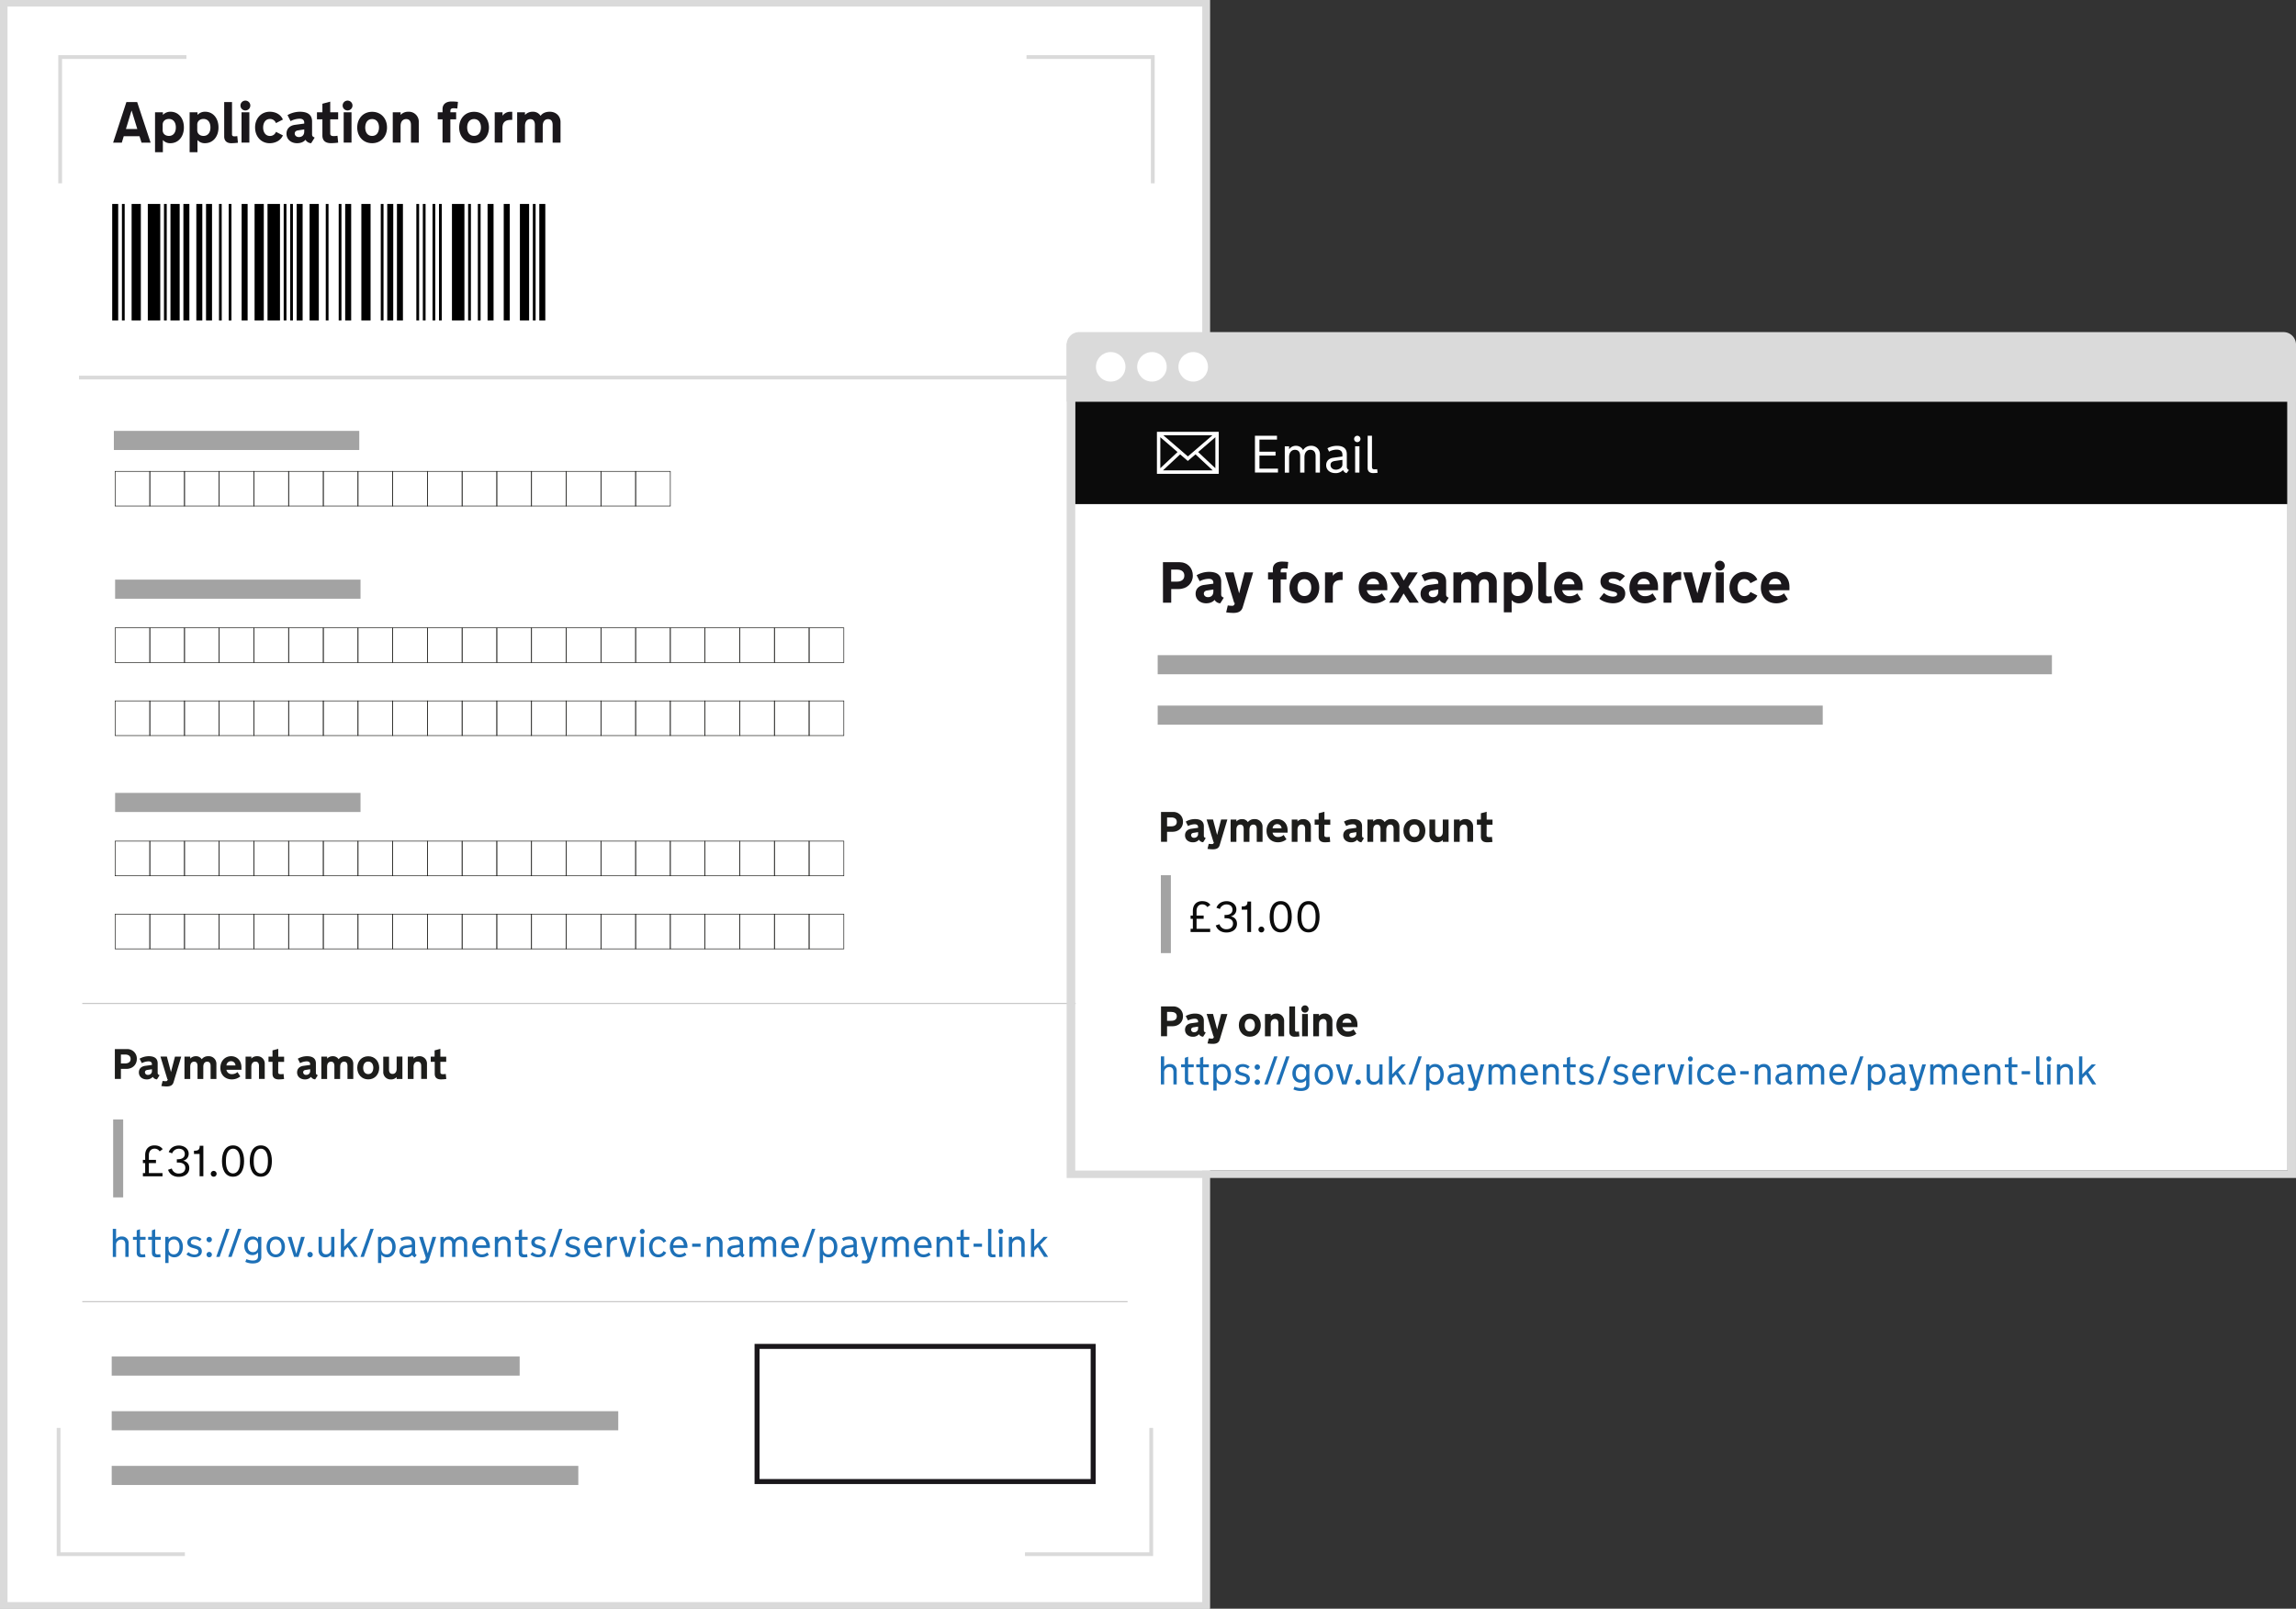 <svg xmlns="http://www.w3.org/2000/svg" viewBox="0 0 1833.22 1284.47">
  <rect x="0" y="0" width="1833.22" height="1284.47" fill="#333333" stroke="none"/>
  <defs>
    <style>
      .cls-1, .cls-12 {
        fill: #fff;
      }

      .cls-2 {
        fill: #1a171b;
      }

      .cls-13, .cls-3, .cls-4, .cls-6, .cls-7 {
        fill: none;
      }

      .cls-3 {
        stroke: #dadada;
        stroke-width: 3px;
      }

      .cls-12, .cls-13, .cls-3, .cls-4, .cls-6, .cls-7 {
        stroke-miterlimit: 10;
      }

      .cls-4 {
        stroke: #1d1d1b;
      }

      .cls-4, .cls-7 {
        stroke-width: 0.5px;
      }

      .cls-5 {
        fill: #a3a3a3;
      }

      .cls-6 {
        stroke: #1a171b;
        stroke-width: 4px;
      }

      .cls-7 {
        stroke: #9c9b9b;
      }

      .cls-8 {
        fill: #1d1d1b;
      }

      .cls-9 {
        fill: #dadada;
      }

      .cls-10 {
        fill: #1d70b7;
      }

      .cls-11 {
        fill: #0b0b0b;
      }

      .cls-12 {
        stroke: #fff;
      }

      .cls-13 {
        stroke: #a3a3a3;
        stroke-width: 8px;
      }
    </style>
  </defs>
  <title>payment-link-demo-2</title>
  <g id="Layer_2" data-name="Layer 2">
    <rect class="cls-1" width="965.98" height="1284.47"/>
    <g>
      <g>
        <path class="cls-2" d="M111.38,108.79H98.79l-1.53,5.09H90.33l10.59-32.39h8.6l10.73,32.39H113ZM100.55,103h9.07l-4.49-14.62H105Z"/>
        <path class="cls-2" d="M130.07,89.68v2.08a8,8,0,0,1,6.11-2.54c6.38,0,10.64,5.27,10.64,12.45v.23c0,7.17-4.4,12.44-10.78,12.44a7.69,7.69,0,0,1-6-2.54v9.72h-6.25V89.68ZM129.88,104c0,2.59,1.94,4.53,5,4.53,3.56,0,5.51-2.82,5.51-6.66v-.23c0-3.84-1.94-6.66-5.51-6.66-3.05,0-5,1.94-5,4.53Z"/>
        <path class="cls-2" d="M157.69,89.68v2.08a8,8,0,0,1,6.11-2.54c6.38,0,10.64,5.27,10.64,12.45v.23c0,7.17-4.4,12.44-10.78,12.44a7.69,7.69,0,0,1-6-2.54v9.72h-6.25V89.68ZM157.5,104c0,2.59,1.94,4.53,5,4.53,3.56,0,5.51-2.82,5.51-6.66v-.23c0-3.84-1.94-6.66-5.51-6.66-3.05,0-5,1.94-5,4.53Z"/>
        <path class="cls-2" d="M179,81.49h6.25v25.82c0,1,.56,1.57,1.85,1.57a12.38,12.38,0,0,0,2.36-.23l.51,5.32a51.41,51.41,0,0,1-5.27.37c-3.52,0-5.69-1.85-5.69-5.32Z"/>
        <path class="cls-2" d="M195.95,80.33A3.93,3.93,0,1,1,192,84.27,3.93,3.93,0,0,1,195.95,80.33Zm3.15,33.54h-6.25V89.68h6.25Z"/>
        <path class="cls-2" d="M203.67,101.71c0-7.13,4.9-12.49,11.7-12.49,5,0,8.93,2.45,10.5,6.25l-5.55,2.82A4.94,4.94,0,0,0,215.52,95c-3.79,0-5.41,3.47-5.41,6.66v.28c0,3.15,1.62,6.62,5.41,6.62a4.94,4.94,0,0,0,4.81-3.28l5.55,2.82c-1.57,3.79-5.69,6.25-10.59,6.25-6.8,0-11.61-5.37-11.61-12.49Z"/>
        <path class="cls-2" d="M237.12,114.34c-4.4,0-8.37-2.78-8.37-7.59,0-3.89,2.54-6.48,6.8-7.08l7.36-1v-.79c0-2.13-1.43-3.1-3.79-3.1A16.3,16.3,0,0,0,232,96.71l-2.45-4.81a20.44,20.44,0,0,1,9.81-2.68c4.44,0,9.81,1.2,9.81,7.77v10.36c0,1.43.79,1.94,2.08,2.5l-2.82,4.49a5.5,5.5,0,0,1-4.53-2.73C242.35,113.46,240,114.34,237.12,114.34Zm.74-10.22c-1.53.23-2.54,1.11-2.54,2.5s1.2,2.82,3.29,2.82c2.92,0,4.3-1.94,4.3-4.44v-1.67Z"/>
        <path class="cls-2" d="M263.68,106.66c0,1.16.51,2,2.68,2a15.38,15.38,0,0,0,3.1-.28l.55,5.51a49.93,49.93,0,0,1-5.74.42c-4.3,0-6.85-1.9-6.85-6.15V95.28h-4.35v-5.6h4.35V82.83l6.25-1.67v8.51H270v5.6h-6.34Z"/>
        <path class="cls-2" d="M277.51,80.33a3.93,3.93,0,1,1-3.93,3.93A3.93,3.93,0,0,1,277.51,80.33Zm3.15,33.54h-6.25V89.68h6.25Z"/>
        <path class="cls-2" d="M309,101.8c0,7.17-4.76,12.54-11.89,12.54s-11.89-5.41-11.89-12.54v0c0-7.12,4.72-12.54,11.89-12.54S309,94.63,309,101.75Zm-6.38,0c0-3.93-1.94-6.75-5.51-6.75s-5.46,2.82-5.51,6.75v0c0,3.93,1.94,6.75,5.51,6.75s5.46-2.82,5.51-6.75Z"/>
        <path class="cls-2" d="M313.6,89.68h6.25v2.08A8.21,8.21,0,0,1,326,89.22a7.93,7.93,0,0,1,8.37,8.33v16.33h-6.25V99.81c0-3.42-1.62-4.72-3.79-4.72-2.54,0-4.49,1.8-4.49,5.55v13.23H313.6Z"/>
        <path class="cls-2" d="M359.58,89.68h4.63v5.6h-4.63v18.6h-6.25V95.28H349.5v-5.6h3.84v-2.5c0-4.21,3-6.15,7.31-6.15a42,42,0,0,1,5,.32l-.51,5.32a21.54,21.54,0,0,0-3.05-.23c-1.76,0-2.45.74-2.45,1.8Z"/>
        <path class="cls-2" d="M390.4,101.8c0,7.17-4.76,12.54-11.89,12.54s-11.89-5.41-11.89-12.54v0c0-7.12,4.72-12.54,11.89-12.54s11.89,5.41,11.89,12.54Zm-6.38,0c0-3.93-1.94-6.75-5.51-6.75S373,97.82,373,101.75v0c0,3.93,1.94,6.75,5.51,6.75s5.46-2.82,5.51-6.75Z"/>
        <path class="cls-2" d="M409,95.74h-1.11c-3.56,0-6.71,1.2-6.71,6.38v11.75H395V89.68h6.25v2.73a7.5,7.5,0,0,1,6.43-3.15H409Z"/>
        <path class="cls-2" d="M433.33,113.88h-6.25V99.81c0-3.47-1.62-4.67-3.65-4.67-2.41,0-4.26,1.67-4.26,5.55v13.19h-6.25V89.68h6.25v2.13a8.11,8.11,0,0,1,6.2-2.59,7,7,0,0,1,6.25,3.28c1.71-2.41,4.44-3.28,7.31-3.28,5.41,0,8.61,3.84,8.61,8.14v16.52h-6.29V99.81c0-3.47-1.62-4.67-3.65-4.67-2.41,0-4.26,1.67-4.26,5.55Z"/>
      </g>
      <rect x="89.59" y="162.85" width="4.78" height="93.01"/>
      <rect x="97.35" y="162.85" width="2.2" height="93.01"/>
      <rect x="105.09" y="162.85" width="7.36" height="93.01"/>
      <rect x="118.01" y="162.85" width="9.95" height="93.01"/>
      <rect x="130.93" y="162.85" width="2.2" height="93.01"/>
      <rect x="136.1" y="162.85" width="7.36" height="93.01"/>
      <path d="M169.29,255.85h-4.78v-93h4.78Zm-7.75,0h-4.78v-93h4.78Zm-10.33,0h-4.78v-93h4.78Z"/>
      <path d="M184.8,255.85h-2.2v-93h2.2Zm-7.75,0h-2.2v-93H177Z"/>
      <rect x="192.93" y="162.85" width="4.78" height="93.01"/>
      <rect x="203.27" y="162.85" width="7.36" height="93.01"/>
      <rect x="213.6" y="162.85" width="9.95" height="93.01"/>
      <path d="M233.88,255.85h-2.2v-93h2.2Zm-5.17,0h-2.2v-93h2.2Z"/>
      <rect x="236.85" y="162.85" width="4.78" height="93.01"/>
      <rect x="247.19" y="162.85" width="7.36" height="93.01"/>
      <path d="M272.63,255.85h-2.2v-93h2.2Zm-10.33,0h-2.2v-93h2.2Z"/>
      <rect x="275.61" y="162.85" width="4.78" height="93.01"/>
      <rect x="288.52" y="162.85" width="7.36" height="93.01"/>
      <rect x="304.02" y="162.85" width="2.2" height="93.01"/>
      <path d="M321.72,255.85h-4.78v-93h4.78Zm-7.75,0h-4.78v-93H314Z"/>
      <path d="M352.72,255.85h-2.2v-93h2.2Zm-5.17,0h-2.2v-93h2.2Zm-7.75,0h-2.2v-93h2.2Zm-5.17,0h-2.2v-93h2.2Z"/>
      <rect x="360.86" y="162.85" width="9.95" height="93.01"/>
      <path d="M383.73,255.85h-2.2v-93h2.2Zm-7.75,0h-2.2v-93H376Z"/>
      <path d="M407,255.85H402.2v-93H407Zm-12.92,0h-4.78v-93h4.78Z"/>
      <rect x="415.11" y="162.85" width="7.36" height="93.01"/>
      <rect x="425.45" y="162.85" width="2.2" height="93.01"/>
      <rect x="430.61" y="162.85" width="4.78" height="93.01"/>
      <polyline class="cls-3" points="48.04 146.36 48.04 45.55 148.85 45.55"/>
      <polyline class="cls-3" points="819.62 45.55 920.44 45.55 920.44 146.36"/>
      <polyline class="cls-3" points="919.19 1140.13 919.19 1240.95 818.38 1240.95"/>
      <polyline class="cls-3" points="147.6 1240.95 46.79 1240.95 46.79 1140.13"/>
      <line class="cls-3" x1="63.09" y1="301.47" x2="897.72" y2="301.47"/>
      <rect class="cls-4" x="91.91" y="376.36" width="27.71" height="27.71"/>
      <rect class="cls-4" x="119.61" y="376.36" width="27.71" height="27.71"/>
      <rect class="cls-4" x="147.32" y="376.36" width="27.71" height="27.71"/>
      <rect class="cls-4" x="175.02" y="376.36" width="27.71" height="27.71"/>
      <rect class="cls-4" x="202.73" y="376.36" width="27.71" height="27.71"/>
      <rect class="cls-4" x="230.44" y="376.36" width="27.71" height="27.71"/>
      <rect class="cls-4" x="258.14" y="376.36" width="27.71" height="27.71"/>
      <rect class="cls-4" x="285.85" y="376.36" width="27.71" height="27.71"/>
      <rect class="cls-4" x="313.56" y="376.36" width="27.71" height="27.71"/>
      <rect class="cls-4" x="341.26" y="376.36" width="27.71" height="27.71"/>
      <rect class="cls-4" x="368.97" y="376.36" width="27.71" height="27.71"/>
      <rect class="cls-4" x="396.68" y="376.36" width="27.71" height="27.71"/>
      <rect class="cls-4" x="424.38" y="376.36" width="27.71" height="27.71"/>
      <rect class="cls-4" x="452.09" y="376.36" width="27.71" height="27.71"/>
      <rect class="cls-4" x="479.8" y="376.36" width="27.71" height="27.71"/>
      <rect class="cls-4" x="507.5" y="376.36" width="27.71" height="27.71"/>
      <rect class="cls-4" x="91.91" y="501.31" width="27.71" height="27.71"/>
      <rect class="cls-4" x="119.61" y="501.31" width="27.71" height="27.71"/>
      <rect class="cls-4" x="147.32" y="501.31" width="27.71" height="27.71"/>
      <rect class="cls-4" x="175.02" y="501.31" width="27.71" height="27.71"/>
      <rect class="cls-4" x="202.73" y="501.31" width="27.71" height="27.71"/>
      <rect class="cls-4" x="230.44" y="501.31" width="27.71" height="27.71"/>
      <rect class="cls-4" x="258.14" y="501.31" width="27.71" height="27.71"/>
      <rect class="cls-4" x="285.85" y="501.31" width="27.71" height="27.71"/>
      <rect class="cls-4" x="313.56" y="501.31" width="27.71" height="27.71"/>
      <rect class="cls-4" x="341.26" y="501.31" width="27.71" height="27.71"/>
      <rect class="cls-4" x="368.97" y="501.31" width="27.71" height="27.71"/>
      <rect class="cls-4" x="396.68" y="501.31" width="27.71" height="27.71"/>
      <rect class="cls-4" x="424.38" y="501.31" width="27.71" height="27.71"/>
      <rect class="cls-4" x="452.09" y="501.31" width="27.71" height="27.71"/>
      <rect class="cls-4" x="479.8" y="501.31" width="27.71" height="27.71"/>
      <rect class="cls-4" x="507.5" y="501.31" width="27.71" height="27.71"/>
      <rect class="cls-4" x="535.21" y="501.31" width="27.71" height="27.71"/>
      <rect class="cls-4" x="562.92" y="501.31" width="27.71" height="27.71"/>
      <rect class="cls-4" x="590.62" y="501.31" width="27.71" height="27.71"/>
      <rect class="cls-4" x="618.33" y="501.31" width="27.71" height="27.71"/>
      <rect class="cls-4" x="646.03" y="501.31" width="27.71" height="27.71"/>
      <rect class="cls-4" x="91.91" y="559.63" width="27.71" height="27.71"/>
      <rect class="cls-4" x="119.61" y="559.63" width="27.71" height="27.71"/>
      <rect class="cls-4" x="147.32" y="559.63" width="27.71" height="27.71"/>
      <rect class="cls-4" x="175.02" y="559.63" width="27.71" height="27.71"/>
      <rect class="cls-4" x="202.73" y="559.63" width="27.71" height="27.71"/>
      <rect class="cls-4" x="230.44" y="559.63" width="27.71" height="27.71"/>
      <rect class="cls-4" x="258.14" y="559.63" width="27.71" height="27.71"/>
      <rect class="cls-4" x="285.85" y="559.63" width="27.71" height="27.71"/>
      <rect class="cls-4" x="313.56" y="559.63" width="27.71" height="27.71"/>
      <rect class="cls-4" x="341.26" y="559.63" width="27.71" height="27.71"/>
      <rect class="cls-4" x="368.97" y="559.63" width="27.71" height="27.71"/>
      <rect class="cls-4" x="396.68" y="559.63" width="27.71" height="27.71"/>
      <rect class="cls-4" x="424.38" y="559.63" width="27.71" height="27.71"/>
      <rect class="cls-4" x="452.09" y="559.63" width="27.71" height="27.71"/>
      <rect class="cls-4" x="479.8" y="559.63" width="27.71" height="27.71"/>
      <rect class="cls-4" x="507.5" y="559.63" width="27.71" height="27.71"/>
      <rect class="cls-4" x="535.21" y="559.63" width="27.71" height="27.71"/>
      <rect class="cls-4" x="562.92" y="559.63" width="27.71" height="27.71"/>
      <rect class="cls-4" x="590.62" y="559.63" width="27.71" height="27.71"/>
      <rect class="cls-4" x="618.33" y="559.63" width="27.71" height="27.71"/>
      <rect class="cls-4" x="646.03" y="559.63" width="27.71" height="27.71"/>
      <rect class="cls-5" x="90.91" y="344.04" width="195.94" height="15.26"/>
      <rect class="cls-5" x="91.91" y="462.8" width="195.94" height="15.26"/>
      <rect class="cls-4" x="91.91" y="671.6" width="27.71" height="27.71"/>
      <rect class="cls-4" x="119.61" y="671.6" width="27.71" height="27.71"/>
      <rect class="cls-4" x="147.32" y="671.6" width="27.71" height="27.71"/>
      <rect class="cls-4" x="175.02" y="671.6" width="27.71" height="27.71"/>
      <rect class="cls-4" x="202.73" y="671.6" width="27.71" height="27.71"/>
      <rect class="cls-4" x="230.44" y="671.6" width="27.71" height="27.71"/>
      <rect class="cls-4" x="258.14" y="671.6" width="27.71" height="27.71"/>
      <rect class="cls-4" x="285.85" y="671.6" width="27.71" height="27.71"/>
      <rect class="cls-4" x="313.56" y="671.6" width="27.71" height="27.71"/>
      <rect class="cls-4" x="341.26" y="671.6" width="27.71" height="27.71"/>
      <rect class="cls-4" x="368.97" y="671.6" width="27.71" height="27.71"/>
      <rect class="cls-4" x="396.68" y="671.6" width="27.71" height="27.71"/>
      <rect class="cls-4" x="424.38" y="671.6" width="27.71" height="27.71"/>
      <rect class="cls-4" x="452.09" y="671.6" width="27.71" height="27.71"/>
      <rect class="cls-4" x="479.8" y="671.6" width="27.71" height="27.71"/>
      <rect class="cls-4" x="507.5" y="671.6" width="27.71" height="27.71"/>
      <rect class="cls-4" x="535.21" y="671.6" width="27.71" height="27.71"/>
      <rect class="cls-4" x="562.92" y="671.6" width="27.71" height="27.71"/>
      <rect class="cls-4" x="590.62" y="671.6" width="27.71" height="27.71"/>
      <rect class="cls-4" x="618.33" y="671.6" width="27.71" height="27.71"/>
      <rect class="cls-4" x="646.03" y="671.6" width="27.71" height="27.71"/>
      <rect class="cls-4" x="91.91" y="729.92" width="27.71" height="27.71"/>
      <rect class="cls-4" x="119.61" y="729.92" width="27.71" height="27.71"/>
      <rect class="cls-4" x="147.32" y="729.92" width="27.71" height="27.71"/>
      <rect class="cls-4" x="175.02" y="729.92" width="27.71" height="27.71"/>
      <rect class="cls-4" x="202.73" y="729.92" width="27.71" height="27.71"/>
      <rect class="cls-4" x="230.44" y="729.92" width="27.71" height="27.71"/>
      <rect class="cls-4" x="258.14" y="729.92" width="27.71" height="27.71"/>
      <rect class="cls-4" x="285.85" y="729.92" width="27.71" height="27.71"/>
      <rect class="cls-4" x="313.56" y="729.92" width="27.71" height="27.71"/>
      <rect class="cls-4" x="341.26" y="729.92" width="27.71" height="27.71"/>
      <rect class="cls-4" x="368.97" y="729.92" width="27.71" height="27.71"/>
      <rect class="cls-4" x="396.68" y="729.92" width="27.71" height="27.71"/>
      <rect class="cls-4" x="424.38" y="729.92" width="27.71" height="27.71"/>
      <rect class="cls-4" x="452.09" y="729.92" width="27.71" height="27.71"/>
      <rect class="cls-4" x="479.8" y="729.92" width="27.71" height="27.71"/>
      <rect class="cls-4" x="507.5" y="729.92" width="27.71" height="27.71"/>
      <rect class="cls-4" x="535.21" y="729.92" width="27.71" height="27.71"/>
      <rect class="cls-4" x="562.92" y="729.92" width="27.71" height="27.71"/>
      <rect class="cls-4" x="590.62" y="729.92" width="27.71" height="27.71"/>
      <rect class="cls-4" x="618.33" y="729.92" width="27.71" height="27.71"/>
      <rect class="cls-4" x="646.03" y="729.92" width="27.71" height="27.71"/>
      <rect class="cls-5" x="91.91" y="633.09" width="195.94" height="15.26"/>
      <rect class="cls-6" x="604.47" y="1075.04" width="268.36" height="107.91"/>
      <line class="cls-7" x1="65.68" y1="1039.22" x2="900.3" y2="1039.22"/>
      <line class="cls-7" x1="65.68" y1="801.33" x2="900.3" y2="801.33"/>
      <rect class="cls-5" x="89.19" y="1083.11" width="325.73" height="15.26"/>
      <rect class="cls-5" x="89.19" y="1126.78" width="404.45" height="15.26"/>
      <rect class="cls-5" x="89.19" y="1170.44" width="372.56" height="15.26"/>
      <g>
        <path class="cls-8" d="M91.7,837.66h9.54a7.57,7.57,0,0,1,8,7.9c0,4.53-3.41,7.91-8.38,7.91H96.54v8H91.7ZM99.95,842H96.54v7.09h3.41c2.66,0,4.33-1.23,4.33-3.48v-.14C104.27,843.24,102.6,842,99.95,842Z"/>
        <path class="cls-8" d="M117.05,861.85c-3.24,0-6.17-2-6.17-5.59,0-2.86,1.87-4.77,5-5.21l5.42-.75v-.58c0-1.57-1.06-2.28-2.79-2.28a12,12,0,0,0-5.25,1.43l-1.81-3.54a15.05,15.05,0,0,1,7.22-2c3.27,0,7.22.89,7.22,5.72v7.63c0,1.06.58,1.43,1.53,1.84l-2.08,3.3a4,4,0,0,1-3.34-2A6.16,6.16,0,0,1,117.05,861.85Zm.54-7.53c-1.12.17-1.87.82-1.87,1.84a2.17,2.17,0,0,0,2.42,2.08,3,3,0,0,0,3.17-3.27v-1.23Z"/>
        <path class="cls-8" d="M133.82,862.22l.14-.58h-.34l-5.49-18h5.11L136.51,856l3.2-12.33h5l-6.13,20.44c-.78,2.66-2.86,3.37-5.55,3.37a30.22,30.22,0,0,1-4.19-.34l1-4.05a16.54,16.54,0,0,0,2.45.2A1.35,1.35,0,0,0,133.82,862.22Z"/>
        <path class="cls-8" d="M162.31,861.51h-4.6V851.15c0-2.56-1.19-3.44-2.69-3.44-1.77,0-3.13,1.23-3.13,4.09v9.71h-4.6V843.69h4.6v1.57a6,6,0,0,1,4.57-1.91,5.16,5.16,0,0,1,4.6,2.42,6.28,6.28,0,0,1,5.38-2.42,6,6,0,0,1,6.34,6v12.16h-4.63V851.15c0-2.56-1.19-3.44-2.69-3.44-1.77,0-3.13,1.23-3.13,4.09Z"/>
        <path class="cls-8" d="M180.78,854.18a4.19,4.19,0,0,0,4.33,3.47,6.4,6.4,0,0,0,4.5-1.67l2.28,3.48a10.67,10.67,0,0,1-6.92,2.38c-4.91,0-9-3.41-9-9.13v-.2c0-5.25,3.58-9.17,8.62-9.17,4.7,0,8.18,3.58,8.18,8.76v2.08Zm0-3.48H188a3.43,3.43,0,0,0-3.51-3.37A3.57,3.57,0,0,0,180.81,850.71Z"/>
        <path class="cls-8" d="M196.08,843.69h4.6v1.53a6,6,0,0,1,4.53-1.87,5.84,5.84,0,0,1,6.17,6.13v12h-4.6V851.15c0-2.52-1.19-3.48-2.79-3.48-1.87,0-3.31,1.33-3.31,4.09v9.75h-4.6Z"/>
        <path class="cls-8" d="M222.11,856.19c0,.85.38,1.5,2,1.5a11.39,11.39,0,0,0,2.28-.2l.41,4.05a36.76,36.76,0,0,1-4.22.31c-3.17,0-5-1.4-5-4.53v-9.51h-3.2v-4.12h3.2v-5l4.6-1.23v6.27h4.67v4.12h-4.67Z"/>
        <path class="cls-8" d="M243.38,861.85c-3.24,0-6.17-2-6.17-5.59,0-2.86,1.87-4.77,5-5.21l5.42-.75v-.58c0-1.57-1.06-2.28-2.79-2.28a12,12,0,0,0-5.25,1.43l-1.81-3.54a15.05,15.05,0,0,1,7.22-2c3.27,0,7.22.89,7.22,5.72v7.63c0,1.06.58,1.43,1.53,1.84l-2.08,3.3a4,4,0,0,1-3.34-2A6.16,6.16,0,0,1,243.38,861.85Zm.54-7.53c-1.12.17-1.87.82-1.87,1.84a2.17,2.17,0,0,0,2.42,2.08,3,3,0,0,0,3.17-3.27v-1.23Z"/>
        <path class="cls-8" d="M271.56,861.51H267V851.15c0-2.56-1.19-3.44-2.69-3.44-1.77,0-3.13,1.23-3.13,4.09v9.71h-4.6V843.69h4.6v1.57a6,6,0,0,1,4.57-1.91,5.16,5.16,0,0,1,4.6,2.42,6.28,6.28,0,0,1,5.38-2.42,6,6,0,0,1,6.34,6v12.16h-4.63V851.15c0-2.56-1.19-3.44-2.69-3.44-1.77,0-3.13,1.23-3.13,4.09Z"/>
        <path class="cls-8" d="M302.77,852.61c0,5.28-3.51,9.23-8.76,9.23s-8.76-4-8.76-9.23v0c0-5.25,3.48-9.23,8.76-9.23s8.76,4,8.76,9.23Zm-4.7,0c0-2.9-1.43-5-4.05-5s-4,2.08-4.05,5v0c0,2.9,1.43,5,4.05,5s4-2.08,4.05-5Z"/>
        <path class="cls-8" d="M321.31,861.51h-4.6V860a6,6,0,0,1-4.53,1.87,5.84,5.84,0,0,1-6.17-6.13v-12h4.6V854c0,2.52,1.19,3.48,2.79,3.48,1.87,0,3.3-1.33,3.3-4.09v-9.75h4.6Z"/>
        <path class="cls-8" d="M325.61,843.69h4.6v1.53a6,6,0,0,1,4.53-1.87,5.84,5.84,0,0,1,6.17,6.13v12h-4.6V851.15c0-2.52-1.19-3.48-2.79-3.48-1.87,0-3.31,1.33-3.31,4.09v9.75h-4.6Z"/>
        <path class="cls-8" d="M351.64,856.19c0,.85.38,1.5,2,1.5a11.39,11.39,0,0,0,2.28-.2l.41,4.05a36.76,36.76,0,0,1-4.22.31c-3.17,0-5-1.4-5-4.53v-9.51h-3.2v-4.12H347v-5l4.6-1.23v6.27h4.67v4.12h-4.67Z"/>
      </g>
      <path class="cls-9" d="M959.94,5.21v1274H6V5.21H959.94M966,0H0V1284.47H966V0Z"/>
      <g>
        <path class="cls-10" d="M90.06,981.18h2.62v8.26a5.5,5.5,0,0,1,4.67-2.14,5.09,5.09,0,0,1,5.34,5.44v10.85h-2.62v-10c0-2.82-1.44-3.87-3.3-3.87a4.09,4.09,0,0,0-4.1,4.42v9.47H90.06Z"/>
        <path class="cls-10" d="M111.82,999.61c0,1.06.19,2,2,2a13.91,13.91,0,0,0,2-.19l.29,2.3a23.27,23.27,0,0,1-2.85.22c-2.53,0-4.1-1-4.1-3.71V989.91h-3v-2.3h3v-5.22l2.62-.93v6.14h4.45v2.3h-4.45Z"/>
        <path class="cls-10" d="M123.95,999.61c0,1.06.19,2,2,2a13.9,13.9,0,0,0,2-.19l.29,2.3a23.27,23.27,0,0,1-2.85.22c-2.53,0-4.1-1-4.1-3.71V989.91h-3v-2.3h3v-5.22l2.62-.93v6.14h4.45v2.3h-4.45Z"/>
        <path class="cls-10" d="M134.57,987.61v1.82a5.59,5.59,0,0,1,4.67-2.14c4.13,0,6.78,3.49,6.78,8.32s-2.66,8.29-6.78,8.29a5.59,5.59,0,0,1-4.67-2.14v6.69h-2.62V987.61Zm8.74,7.9c0-3.33-1.6-5.89-4.54-5.89-2.78,0-4.22,2-4.22,4.67v2.59c0,2.66,1.44,4.67,4.22,4.67,2.94,0,4.54-2.56,4.54-5.89Z"/>
        <path class="cls-10" d="M148.84,1001.59l1.6-1.86a7.57,7.57,0,0,0,4.83,2c1.82,0,3.2-.83,3.2-2.4,0-1.73-1.73-2.11-3.9-2.69s-5-1.38-5-4.67c0-2.69,2.46-4.64,5.82-4.64a8.62,8.62,0,0,1,5.54,2L159.44,991a5.85,5.85,0,0,0-3.94-1.54c-2.11,0-3.17.93-3.17,2.37,0,1.15.9,1.73,2.3,2.11.83.22,1.79.51,2.62.77,2.14.67,3.9,1.79,3.9,4.35,0,3.3-2.91,4.8-6,4.8A9.6,9.6,0,0,1,148.84,1001.59Z"/>
        <path class="cls-10" d="M167.05,987.61a2.14,2.14,0,1,1-2.14,2.14A2.14,2.14,0,0,1,167.05,987.61Zm0,12a2.14,2.14,0,1,1-2.14,2.14A2.14,2.14,0,0,1,167.05,999.61Z"/>
        <path class="cls-10" d="M180.52,981.18h2.69l-7.84,22.4h-2.72Z"/>
        <path class="cls-10" d="M190.09,981.18h2.69l-7.84,22.4h-2.72Z"/>
        <path class="cls-10" d="M201.51,987.29a5.4,5.4,0,0,1,4.51,2.14v-1.82h2.62v16.09c0,4-3.49,5.12-6.85,5.12a13.82,13.82,0,0,1-5.92-1.28l.9-2.18a13,13,0,0,0,5.09,1.12c2.69,0,4.16-1,4.16-3.46v-3a5.4,5.4,0,0,1-4.51,2.14c-4,0-6.46-3.23-6.46-7.42S197.55,987.29,201.51,987.29Zm4.58,7.36c0-2.85-1.22-5-4.1-5s-4.22,2.24-4.22,5v.13c0,2.78,1.31,5,4.22,5s4.1-2.18,4.1-5Z"/>
        <path class="cls-10" d="M227.53,995.61c0,4.8-2.94,8.29-7.36,8.29s-7.36-3.49-7.36-8.29,2.94-8.32,7.36-8.32S227.53,990.75,227.53,995.61Zm-2.72.1v-.19c0-3.2-1.6-5.92-4.64-5.92s-4.64,2.72-4.64,5.92v.19c0,3.14,1.6,5.89,4.64,5.89S224.81,998.84,224.81,995.71Z"/>
        <path class="cls-10" d="M234.79,1003.58l-5.06-16h3l3.84,13.54,3.81-13.54h3l-5.06,16Z"/>
        <path class="cls-10" d="M247.59,999.61a2.14,2.14,0,1,1-2.14,2.14A2.14,2.14,0,0,1,247.59,999.61Z"/>
        <path class="cls-10" d="M267,1003.58h-2.62v-1.82a5.5,5.5,0,0,1-4.67,2.14,5.09,5.09,0,0,1-5.34-5.44V987.61H257v10c0,2.82,1.44,3.87,3.3,3.87,2.18,0,4.1-1.44,4.1-4.42v-9.47H267Z"/>
        <path class="cls-10" d="M274.76,995.45l7.52-7.84h3.3l-6.08,6.34,6.37,9.63h-3.2l-5-7.87-2.88,2.94v4.93h-2.62v-22.4h2.62Z"/>
        <path class="cls-10" d="M295.69,981.18h2.69l-7.84,22.4h-2.72Z"/>
        <path class="cls-10" d="M304.45,987.61v1.82a5.59,5.59,0,0,1,4.67-2.14c4.13,0,6.78,3.49,6.78,8.32s-2.66,8.29-6.78,8.29a5.59,5.59,0,0,1-4.67-2.14v6.69h-2.62V987.61Zm8.74,7.9c0-3.33-1.6-5.89-4.54-5.89-2.78,0-4.22,2-4.22,4.67v2.59c0,2.66,1.44,4.67,4.22,4.67,2.94,0,4.54-2.56,4.54-5.89Z"/>
        <path class="cls-10" d="M324.49,1003.9c-3.17,0-5.57-1.86-5.57-4.83,0-2.5,1.7-4.16,4.26-4.51l5.63-.77v-1c0-2.43-1.57-3.17-3.55-3.17a9.73,9.73,0,0,0-4.61,1.25l-1-2.08a12,12,0,0,1,5.86-1.47c3.87,0,5.92,1.73,5.92,5.09v7.46a2.16,2.16,0,0,0,1.31,2.18l-1.47,1.89a3.16,3.16,0,0,1-2.14-1.92A5.93,5.93,0,0,1,324.49,1003.9Zm0-7.42c-1.76.26-2.91.83-2.91,2.46,0,1.86,1.5,2.88,3.26,2.88,2,0,3.94-1.25,3.94-3.1v-2.88Z"/>
        <path class="cls-10" d="M334.63,987.61h3l3.94,13.18,3.74-13.18h2.94L342.41,1006c-.7,2.24-2.27,2.82-4.22,2.82a18.87,18.87,0,0,1-2.85-.26l.38-2.3a12.17,12.17,0,0,0,2.11.22,1.81,1.81,0,0,0,2-1.6l.16-.74Z"/>
        <path class="cls-10" d="M363.62,1003.58H361v-10c0-2.85-1.44-3.84-3.2-3.84s-3.52,1.34-3.52,4.45v9.44h-2.62v-16h2.62v1.82a4.91,4.91,0,0,1,4.19-2.14,4.73,4.73,0,0,1,4.32,2.66,5.47,5.47,0,0,1,4.86-2.66,5.15,5.15,0,0,1,5.38,5.34v10.94h-2.62v-10c0-2.85-1.54-3.84-3.26-3.84s-3.52,1.34-3.52,4.45Z"/>
        <path class="cls-10" d="M379.81,996.41c.19,3,2.08,5.18,5,5.18A6.4,6.4,0,0,0,389,1000l1.34,1.89a8.9,8.9,0,0,1-5.66,2c-4.64,0-7.58-3.49-7.58-8.29s2.85-8.32,7.26-8.32c4.16,0,6.82,3.49,6.82,8.29v.83Zm0-2.11h8.45c-.1-2.46-1.47-4.7-4-4.7S380,991.87,379.85,994.3Z"/>
        <path class="cls-10" d="M395.11,987.61h2.62v1.82a5.5,5.5,0,0,1,4.67-2.14,5.09,5.09,0,0,1,5.34,5.44v10.85h-2.62v-10c0-2.82-1.44-3.87-3.3-3.87a4.1,4.1,0,0,0-4.1,4.42v9.47h-2.62Z"/>
        <path class="cls-10" d="M416.87,999.61c0,1.06.19,2,2,2a13.91,13.91,0,0,0,2-.19l.29,2.3a23.27,23.27,0,0,1-2.85.22c-2.53,0-4.1-1-4.1-3.71V989.91h-3v-2.3h3v-5.22l2.62-.93v6.14h4.45v2.3h-4.45Z"/>
        <path class="cls-10" d="M423.49,1001.59l1.6-1.86a7.57,7.57,0,0,0,4.83,2c1.82,0,3.2-.83,3.2-2.4,0-1.73-1.73-2.11-3.9-2.69s-5-1.38-5-4.67c0-2.69,2.46-4.64,5.82-4.64a8.62,8.62,0,0,1,5.54,2L434.09,991a5.85,5.85,0,0,0-3.94-1.54c-2.11,0-3.17.93-3.17,2.37,0,1.15.9,1.73,2.3,2.11.83.22,1.79.51,2.62.77,2.14.67,3.9,1.79,3.9,4.35,0,3.3-2.91,4.8-6,4.8A9.6,9.6,0,0,1,423.49,1001.59Z"/>
        <path class="cls-10" d="M446.47,981.18h2.69l-7.84,22.4H438.6Z"/>
        <path class="cls-10" d="M451,1001.59l1.6-1.86a7.57,7.57,0,0,0,4.83,2c1.82,0,3.2-.83,3.2-2.4,0-1.73-1.73-2.11-3.9-2.69s-5-1.38-5-4.67c0-2.69,2.46-4.64,5.82-4.64a8.63,8.63,0,0,1,5.54,2L461.57,991a5.85,5.85,0,0,0-3.94-1.54c-2.11,0-3.17.93-3.17,2.37,0,1.15.9,1.73,2.3,2.11.83.22,1.79.51,2.62.77,2.14.67,3.9,1.79,3.9,4.35,0,3.3-2.91,4.8-6,4.8A9.6,9.6,0,0,1,451,1001.59Z"/>
        <path class="cls-10" d="M469.19,996.41c.19,3,2.08,5.18,5,5.18a6.4,6.4,0,0,0,4.19-1.57l1.34,1.89a8.9,8.9,0,0,1-5.66,2c-4.64,0-7.58-3.49-7.58-8.29s2.85-8.32,7.26-8.32c4.16,0,6.82,3.49,6.82,8.29v.83Zm0-2.11h8.45c-.1-2.46-1.47-4.7-4-4.7S469.35,991.87,469.22,994.3Z"/>
        <path class="cls-10" d="M492.64,989.95h-.42c-2.69,0-5.12,1.09-5.12,5.44v8.19h-2.62v-16h2.62v2.53a5,5,0,0,1,4.77-2.82h.77Z"/>
        <path class="cls-10" d="M499.46,1003.58l-5.06-16h3l3.84,13.54L505,987.61h3l-5.06,16Z"/>
        <path class="cls-10" d="M512.84,981.18a2,2,0,0,1,1.92,2,1.94,1.94,0,1,1-3.87,0A2,2,0,0,1,512.84,981.18Zm1.28,22.4h-2.62v-16h2.62Z"/>
        <path class="cls-10" d="M521,995.67c0,3.2,1.57,5.92,4.64,5.92a4.56,4.56,0,0,0,4.13-2.69l2.18,1.25a6.78,6.78,0,0,1-6.3,3.74c-4.42,0-7.36-3.46-7.36-8.29s2.94-8.32,7.36-8.32a6.78,6.78,0,0,1,6.3,3.74l-2.18,1.25a4.56,4.56,0,0,0-4.13-2.69c-3.07,0-4.64,2.72-4.64,5.92Z"/>
        <path class="cls-10" d="M537.54,996.41c.19,3,2.08,5.18,5,5.18a6.4,6.4,0,0,0,4.19-1.57l1.34,1.89a8.9,8.9,0,0,1-5.66,2c-4.64,0-7.58-3.49-7.58-8.29s2.85-8.32,7.26-8.32c4.16,0,6.82,3.49,6.82,8.29v.83Zm0-2.11H546c-.1-2.46-1.47-4.7-4-4.7S537.7,991.87,537.57,994.3Z"/>
        <path class="cls-10" d="M552.65,993h6.72v2.5h-6.72Z"/>
        <path class="cls-10" d="M564.29,987.61h2.62v1.82a5.5,5.5,0,0,1,4.67-2.14,5.09,5.09,0,0,1,5.34,5.44v10.85h-2.62v-10c0-2.82-1.44-3.87-3.3-3.87a4.1,4.1,0,0,0-4.1,4.42v9.47h-2.62Z"/>
        <path class="cls-10" d="M586.31,1003.9c-3.17,0-5.57-1.86-5.57-4.83,0-2.5,1.7-4.16,4.26-4.51l5.63-.77v-1c0-2.43-1.57-3.17-3.55-3.17a9.73,9.73,0,0,0-4.61,1.25l-1-2.08a12,12,0,0,1,5.86-1.47c3.87,0,5.92,1.73,5.92,5.09v7.46a2.16,2.16,0,0,0,1.31,2.18l-1.47,1.89a3.16,3.16,0,0,1-2.14-1.92A5.93,5.93,0,0,1,586.31,1003.9Zm0-7.42c-1.76.26-2.91.83-2.91,2.46,0,1.86,1.5,2.88,3.26,2.88,2,0,3.94-1.25,3.94-3.1v-2.88Z"/>
        <path class="cls-10" d="M610.31,1003.58h-2.62v-10c0-2.85-1.44-3.84-3.2-3.84S601,991,601,994.14v9.44h-2.62v-16H601v1.82a4.91,4.91,0,0,1,4.19-2.14,4.73,4.73,0,0,1,4.32,2.66,5.47,5.47,0,0,1,4.86-2.66,5.15,5.15,0,0,1,5.38,5.34v10.94h-2.62v-10c0-2.85-1.54-3.84-3.26-3.84s-3.52,1.34-3.52,4.45Z"/>
        <path class="cls-10" d="M626.5,996.41c.19,3,2.08,5.18,5,5.18a6.4,6.4,0,0,0,4.19-1.57l1.34,1.89a8.9,8.9,0,0,1-5.66,2c-4.64,0-7.58-3.49-7.58-8.29s2.85-8.32,7.26-8.32c4.16,0,6.82,3.49,6.82,8.29v.83Zm0-2.11H635c-.1-2.46-1.47-4.7-4-4.7S626.66,991.87,626.53,994.3Z"/>
        <path class="cls-10" d="M648.35,981.18H651l-7.84,22.4h-2.72Z"/>
        <path class="cls-10" d="M657.12,987.61v1.82a5.59,5.59,0,0,1,4.67-2.14c4.13,0,6.78,3.49,6.78,8.32s-2.66,8.29-6.78,8.29a5.59,5.59,0,0,1-4.67-2.14v6.69H654.5V987.61Zm8.74,7.9c0-3.33-1.6-5.89-4.54-5.89-2.78,0-4.22,2-4.22,4.67v2.59c0,2.66,1.44,4.67,4.22,4.67,2.94,0,4.54-2.56,4.54-5.89Z"/>
        <path class="cls-10" d="M677.15,1003.9c-3.17,0-5.57-1.86-5.57-4.83,0-2.5,1.7-4.16,4.26-4.51l5.63-.77v-1c0-2.43-1.57-3.17-3.55-3.17a9.73,9.73,0,0,0-4.61,1.25l-1-2.08a12,12,0,0,1,5.86-1.47c3.87,0,5.92,1.73,5.92,5.09v7.46a2.16,2.16,0,0,0,1.31,2.18l-1.47,1.89a3.16,3.16,0,0,1-2.14-1.92A5.93,5.93,0,0,1,677.15,1003.9Zm0-7.42c-1.76.26-2.91.83-2.91,2.46,0,1.86,1.5,2.88,3.26,2.88,2,0,3.94-1.25,3.94-3.1v-2.88Z"/>
        <path class="cls-10" d="M687.3,987.61h3l3.94,13.18L698,987.61h2.94L695.07,1006c-.7,2.24-2.27,2.82-4.22,2.82a18.87,18.87,0,0,1-2.85-.26l.38-2.3a12.17,12.17,0,0,0,2.11.22,1.81,1.81,0,0,0,2-1.6l.16-.74Z"/>
        <path class="cls-10" d="M716.29,1003.58h-2.62v-10c0-2.85-1.44-3.84-3.2-3.84s-3.52,1.34-3.52,4.45v9.44h-2.62v-16h2.62v1.82a4.91,4.91,0,0,1,4.19-2.14,4.73,4.73,0,0,1,4.32,2.66,5.47,5.47,0,0,1,4.86-2.66,5.15,5.15,0,0,1,5.38,5.34v10.94h-2.62v-10c0-2.85-1.54-3.84-3.26-3.84s-3.52,1.34-3.52,4.45Z"/>
        <path class="cls-10" d="M732.48,996.41c.19,3,2.08,5.18,5,5.18a6.4,6.4,0,0,0,4.19-1.57l1.34,1.89a8.9,8.9,0,0,1-5.66,2c-4.64,0-7.58-3.49-7.58-8.29s2.85-8.32,7.26-8.32c4.16,0,6.82,3.49,6.82,8.29v.83Zm0-2.11H741c-.1-2.46-1.47-4.7-4-4.7S732.64,991.87,732.51,994.3Z"/>
        <path class="cls-10" d="M747.78,987.61h2.62v1.82a5.5,5.5,0,0,1,4.67-2.14,5.09,5.09,0,0,1,5.34,5.44v10.85h-2.62v-10c0-2.82-1.44-3.87-3.3-3.87a4.1,4.1,0,0,0-4.1,4.42v9.47h-2.62Z"/>
        <path class="cls-10" d="M769.54,999.61c0,1.06.19,2,2,2a13.91,13.91,0,0,0,2-.19l.29,2.3a23.27,23.27,0,0,1-2.85.22c-2.53,0-4.1-1-4.1-3.71V989.91h-3v-2.3h3v-5.22l2.62-.93v6.14H774v2.3h-4.45Z"/>
        <path class="cls-10" d="M777.35,993h6.72v2.5h-6.72Z"/>
        <path class="cls-10" d="M788.9,981.18h2.62V1000c0,1.06.32,1.6,1.54,1.6.67,0,1.22-.06,1.63-.1l.26,2.21a25.45,25.45,0,0,1-2.66.19c-1.89,0-3.39-.83-3.39-3.14Z"/>
        <path class="cls-10" d="M799.1,981.18a2,2,0,0,1,1.92,2,1.94,1.94,0,1,1-3.87,0A2,2,0,0,1,799.1,981.18Zm1.28,22.4h-2.62v-16h2.62Z"/>
        <path class="cls-10" d="M805.5,987.61h2.62v1.82a5.5,5.5,0,0,1,4.67-2.14,5.09,5.09,0,0,1,5.34,5.44v10.85h-2.62v-10c0-2.82-1.44-3.87-3.3-3.87a4.1,4.1,0,0,0-4.1,4.42v9.47H805.5Z"/>
        <path class="cls-10" d="M825.76,995.45l7.52-7.84h3.3l-6.08,6.34,6.37,9.63h-3.2l-5-7.87-2.88,2.94v4.93h-2.62v-22.4h2.62Z"/>
      </g>
    </g>
    <rect class="cls-1" x="858.87" y="271.41" width="967.62" height="663.26"/>
    <path class="cls-9" d="M1826.4,934.65H858.53V274.26H1826.4m-974.76,0V940.57h981.57V274.28Z"/>
    <rect class="cls-11" x="858.59" y="320.63" width="967.62" height="81.87"/>
    <g>
      <path class="cls-2" d="M928.54,448.86h13c6.71,0,10.87,4.63,10.87,10.73s-4.63,10.73-11.38,10.73h-5.88v10.92h-6.57Zm11.2,5.92h-4.63v9.62h4.63c3.61,0,5.88-1.67,5.88-4.72v-.19C945.61,456.45,943.34,454.79,939.73,454.79Z"/>
      <path class="cls-2" d="M963,481.71c-4.39,0-8.37-2.78-8.37-7.59,0-3.89,2.54-6.48,6.8-7.08l7.36-1v-.79c0-2.13-1.43-3.1-3.79-3.1a16.29,16.29,0,0,0-7.12,1.94l-2.45-4.81a20.44,20.44,0,0,1,9.81-2.68c4.44,0,9.81,1.2,9.81,7.77v10.36c0,1.43.79,1.94,2.08,2.5l-2.82,4.49a5.5,5.5,0,0,1-4.53-2.73C968.19,480.83,965.83,481.71,963,481.71Zm.74-10.22c-1.53.23-2.54,1.11-2.54,2.5s1.2,2.82,3.29,2.82c2.91,0,4.3-1.94,4.3-4.44V470.7Z"/>
      <path class="cls-2" d="M985.72,482.22l.19-.79h-.46L978,457.05h6.94l4.44,16.75,4.35-16.75h6.85l-8.33,27.76c-1.06,3.61-3.88,4.58-7.54,4.58a41,41,0,0,1-5.69-.46l1.29-5.51a22.37,22.37,0,0,0,3.33.28A1.83,1.83,0,0,0,985.72,482.22Z"/>
      <path class="cls-2" d="M1022.55,457.05h4.63v5.6h-4.63v18.6h-6.25v-18.6h-3.84v-5.6h3.84v-2.5c0-4.21,3-6.15,7.31-6.15a42,42,0,0,1,4.95.32l-.51,5.32a21.54,21.54,0,0,0-3.05-.23c-1.76,0-2.45.74-2.45,1.8Z"/>
      <path class="cls-2" d="M1053.36,469.17c0,7.17-4.76,12.54-11.89,12.54s-11.89-5.41-11.89-12.54v0c0-7.12,4.72-12.54,11.89-12.54s11.89,5.41,11.89,12.54Zm-6.38,0c0-3.93-1.94-6.75-5.5-6.75s-5.46,2.82-5.51,6.75v0c0,3.93,1.94,6.75,5.51,6.75s5.46-2.82,5.5-6.75Z"/>
      <path class="cls-2" d="M1072,463.11h-1.11c-3.56,0-6.71,1.2-6.71,6.38v11.75h-6.24v-24.2h6.24v2.73a7.5,7.5,0,0,1,6.43-3.15H1072Z"/>
      <path class="cls-2" d="M1091.34,471.3a5.69,5.69,0,0,0,5.88,4.72,8.69,8.69,0,0,0,6.11-2.27l3.1,4.72a14.47,14.47,0,0,1-9.39,3.24c-6.66,0-12.17-4.63-12.17-12.4V469c0-7.12,4.86-12.45,11.71-12.45,6.38,0,11.1,4.86,11.1,11.89v2.82Zm0-4.72h9.76a4.65,4.65,0,0,0-4.77-4.58A4.84,4.84,0,0,0,1091.39,466.58Z"/>
      <path class="cls-2" d="M1117.25,468.57l-7.36-11.52h7.22l3.7,6.52,3.88-6.52H1132l-7.49,11.57,8.33,12.63h-7.36l-4.76-7.4-4.35,7.4h-7.26Z"/>
      <path class="cls-2" d="M1142.6,481.71c-4.39,0-8.37-2.78-8.37-7.59,0-3.89,2.54-6.48,6.8-7.08l7.36-1v-.79c0-2.13-1.43-3.1-3.79-3.1a16.29,16.29,0,0,0-7.12,1.94l-2.45-4.81a20.44,20.44,0,0,1,9.81-2.68c4.44,0,9.81,1.2,9.81,7.77v10.36c0,1.43.79,1.94,2.08,2.5l-2.82,4.49a5.5,5.5,0,0,1-4.53-2.73C1147.83,480.83,1145.47,481.71,1142.6,481.71Zm.74-10.22c-1.53.23-2.54,1.11-2.54,2.5s1.2,2.82,3.29,2.82c2.91,0,4.3-1.94,4.3-4.44V470.7Z"/>
      <path class="cls-2" d="M1180.86,481.25h-6.25V467.18c0-3.47-1.62-4.67-3.65-4.67-2.41,0-4.26,1.67-4.26,5.55v13.19h-6.24v-24.2h6.24v2.13a8.11,8.11,0,0,1,6.2-2.59,7,7,0,0,1,6.25,3.28c1.71-2.41,4.44-3.28,7.31-3.28,5.41,0,8.61,3.84,8.61,8.14v16.52h-6.29V467.18c0-3.47-1.62-4.67-3.65-4.67-2.41,0-4.26,1.67-4.26,5.55Z"/>
      <path class="cls-2" d="M1207,457.05v2.08a8,8,0,0,1,6.11-2.54c6.38,0,10.64,5.27,10.64,12.45v.23c0,7.17-4.39,12.44-10.78,12.44a7.69,7.69,0,0,1-6-2.54v9.72h-6.24V457.05Zm-.18,14.34c0,2.59,1.94,4.53,5,4.53,3.56,0,5.51-2.82,5.51-6.66V469c0-3.84-1.94-6.66-5.51-6.66-3.05,0-5,1.94-5,4.53Z"/>
      <path class="cls-2" d="M1228.24,448.86h6.25v25.82c0,1,.55,1.57,1.85,1.57a12.39,12.39,0,0,0,2.36-.23l.51,5.32a51.41,51.41,0,0,1-5.27.37c-3.52,0-5.69-1.85-5.69-5.32Z"/>
      <path class="cls-2" d="M1247.35,471.3a5.69,5.69,0,0,0,5.88,4.72,8.69,8.69,0,0,0,6.11-2.27l3.1,4.72a14.48,14.48,0,0,1-9.39,3.24c-6.66,0-12.17-4.63-12.17-12.4V469c0-7.12,4.86-12.45,11.71-12.45,6.38,0,11.1,4.86,11.1,11.89v2.82Zm0-4.72h9.76a4.65,4.65,0,0,0-4.76-4.58A4.84,4.84,0,0,0,1247.39,466.58Z"/>
      <path class="cls-2" d="M1280.66,473.48a11.21,11.21,0,0,0,7.08,2.91c1.9,0,3.42-.51,3.42-1.94,0-1.16-.93-1.62-3-2.13a41.37,41.37,0,0,1-6-1.71,6.51,6.51,0,0,1-4.26-6.29c0-5.18,4.58-7.73,9.95-7.73,4.07,0,7.63,1.48,9.58,3.42l-4,4.12a8.31,8.31,0,0,0-5.55-2.22c-1.71,0-3.42.6-3.42,2,0,1.11,1.06,1.53,2.87,2a34.15,34.15,0,0,1,6.94,2.22,6.4,6.4,0,0,1,3.38,5.78c0,5.14-4.39,7.77-9.76,7.77-3.93,0-8.51-1.48-10.92-3.65Z"/>
      <path class="cls-2" d="M1307.49,471.3a5.69,5.69,0,0,0,5.88,4.72,8.69,8.69,0,0,0,6.11-2.27l3.1,4.72a14.47,14.47,0,0,1-9.39,3.24c-6.66,0-12.17-4.63-12.17-12.4V469c0-7.12,4.86-12.45,11.71-12.45,6.38,0,11.1,4.86,11.1,11.89v2.82Zm0-4.72h9.76a4.65,4.65,0,0,0-4.77-4.58A4.84,4.84,0,0,0,1307.53,466.58Z"/>
      <path class="cls-2" d="M1342.33,463.11h-1.11c-3.56,0-6.71,1.2-6.71,6.38v11.75h-6.25v-24.2h6.25v2.73a7.5,7.5,0,0,1,6.43-3.15h1.39Z"/>
      <path class="cls-2" d="M1351.35,481.25l-7.4-24.2h6.94l4.35,16.66,4.44-16.66h6.85l-7.36,24.2Z"/>
      <path class="cls-2" d="M1373.18,447.71a3.93,3.93,0,1,1-3.93,3.93A3.93,3.93,0,0,1,1373.18,447.71Zm3.15,33.54h-6.25v-24.2h6.25Z"/>
      <path class="cls-2" d="M1380.91,469.08c0-7.12,4.9-12.49,11.71-12.49,5,0,8.93,2.45,10.5,6.25l-5.55,2.82a4.94,4.94,0,0,0-4.81-3.28c-3.79,0-5.41,3.47-5.41,6.66v.28c0,3.15,1.62,6.62,5.41,6.62a4.94,4.94,0,0,0,4.81-3.28l5.55,2.82c-1.57,3.79-5.69,6.25-10.59,6.25-6.8,0-11.61-5.37-11.61-12.49Z"/>
      <path class="cls-2" d="M1412.42,471.3a5.69,5.69,0,0,0,5.88,4.72,8.69,8.69,0,0,0,6.11-2.27l3.1,4.72a14.48,14.48,0,0,1-9.39,3.24c-6.66,0-12.17-4.63-12.17-12.4V469c0-7.12,4.86-12.45,11.71-12.45,6.38,0,11.1,4.86,11.1,11.89v2.82Zm0-4.72h9.76a4.65,4.65,0,0,0-4.76-4.58A4.84,4.84,0,0,0,1412.46,466.58Z"/>
    </g>
    <rect class="cls-5" x="924.34" y="523.12" width="713.99" height="15.26"/>
    <rect class="cls-5" x="924.34" y="563.38" width="531" height="15.26"/>
    <g>
      <path class="cls-8" d="M927,803.6h9.54a7.57,7.57,0,0,1,8,7.9c0,4.53-3.41,7.91-8.38,7.91h-4.33v8H927Zm8.25,4.36h-3.41v7.09h3.41c2.66,0,4.33-1.23,4.33-3.48v-.14C939.57,809.19,937.9,808,935.24,808Z"/>
      <path class="cls-8" d="M952.35,827.8c-3.24,0-6.17-2-6.17-5.59,0-2.86,1.87-4.77,5-5.21l5.42-.75v-.58c0-1.57-1.06-2.28-2.79-2.28a12,12,0,0,0-5.25,1.43l-1.81-3.54a15.05,15.05,0,0,1,7.22-2c3.27,0,7.22.89,7.22,5.72v7.63c0,1.06.58,1.43,1.53,1.84l-2.08,3.3a4,4,0,0,1-3.34-2A6.16,6.16,0,0,1,952.35,827.8Zm.54-7.53c-1.12.17-1.87.82-1.87,1.84a2.16,2.16,0,0,0,2.42,2.08,3,3,0,0,0,3.17-3.27v-1.23Z"/>
      <path class="cls-8" d="M969.11,828.17l.14-.58h-.34l-5.49-18h5.11L971.81,822l3.2-12.33h5l-6.13,20.44c-.78,2.66-2.86,3.37-5.55,3.37a30.22,30.22,0,0,1-4.19-.34l1-4.05a16.54,16.54,0,0,0,2.45.2A1.35,1.35,0,0,0,969.11,828.17Z"/>
      <path class="cls-8" d="M1006.66,818.56c0,5.28-3.51,9.23-8.76,9.23s-8.76-4-8.76-9.23v0c0-5.25,3.48-9.23,8.76-9.23s8.76,4,8.76,9.23Zm-4.7,0c0-2.9-1.43-5-4.05-5s-4,2.08-4.05,5v0c0,2.9,1.43,5,4.05,5s4-2.08,4.05-5Z"/>
      <path class="cls-8" d="M1010,809.63h4.6v1.53a6,6,0,0,1,4.53-1.87,5.84,5.84,0,0,1,6.17,6.13v12h-4.6V817.1c0-2.52-1.19-3.48-2.79-3.48-1.87,0-3.31,1.33-3.31,4.09v9.75H1010Z"/>
      <path class="cls-8" d="M1029.43,803.6h4.6v19c0,.75.41,1.16,1.36,1.16a9.09,9.09,0,0,0,1.74-.17l.37,3.92a37.88,37.88,0,0,1-3.88.27c-2.59,0-4.19-1.36-4.19-3.92Z"/>
      <path class="cls-8" d="M1041.94,802.75a2.9,2.9,0,1,1-2.9,2.9A2.89,2.89,0,0,1,1041.94,802.75Zm2.32,24.7h-4.6V809.63h4.6Z"/>
      <path class="cls-8" d="M1048.55,809.63h4.6v1.53a6,6,0,0,1,4.53-1.87,5.84,5.84,0,0,1,6.17,6.13v12h-4.6V817.1c0-2.52-1.19-3.48-2.79-3.48-1.87,0-3.31,1.33-3.31,4.09v9.75h-4.6Z"/>
      <path class="cls-8" d="M1071.85,820.13a4.19,4.19,0,0,0,4.33,3.47,6.4,6.4,0,0,0,4.5-1.67l2.28,3.48a10.67,10.67,0,0,1-6.92,2.38c-4.91,0-9-3.41-9-9.13v-.2c0-5.25,3.58-9.17,8.62-9.17,4.7,0,8.18,3.58,8.18,8.76v2.08Zm0-3.48h7.19a3.43,3.43,0,0,0-3.51-3.37A3.56,3.56,0,0,0,1071.89,816.65Z"/>
      <path class="cls-10" d="M926.9,843.46h2.62v8.26a5.5,5.5,0,0,1,4.67-2.14,5.09,5.09,0,0,1,5.34,5.44v10.85h-2.62v-10c0-2.82-1.44-3.87-3.3-3.87a4.09,4.09,0,0,0-4.1,4.42v9.47H926.9Z"/>
      <path class="cls-10" d="M948.66,861.89c0,1.06.19,2,2,2a13.91,13.91,0,0,0,2-.19L953,866a23.27,23.27,0,0,1-2.85.22c-2.53,0-4.1-1-4.1-3.71V852.19h-3v-2.3h3v-5.22l2.62-.93v6.14h4.45v2.3h-4.45Z"/>
      <path class="cls-10" d="M960.78,861.89c0,1.06.19,2,2,2a13.9,13.9,0,0,0,2-.19l.29,2.3a23.27,23.27,0,0,1-2.85.22c-2.53,0-4.1-1-4.1-3.71V852.19h-3v-2.3h3v-5.22l2.62-.93v6.14h4.45v2.3h-4.45Z"/>
      <path class="cls-10" d="M971.41,849.89v1.82a5.59,5.59,0,0,1,4.67-2.14c4.13,0,6.78,3.49,6.78,8.32s-2.66,8.29-6.78,8.29a5.59,5.59,0,0,1-4.67-2.14v6.69h-2.62V849.89Zm8.74,7.9c0-3.33-1.6-5.89-4.54-5.89-2.78,0-4.22,2-4.22,4.67v2.59c0,2.66,1.44,4.67,4.22,4.67,2.94,0,4.54-2.56,4.54-5.89Z"/>
      <path class="cls-10" d="M985.68,863.87l1.6-1.86a7.57,7.57,0,0,0,4.83,2c1.82,0,3.2-.83,3.2-2.4,0-1.73-1.73-2.11-3.9-2.69s-5-1.38-5-4.67c0-2.69,2.46-4.64,5.82-4.64a8.62,8.62,0,0,1,5.54,2l-1.54,1.76a5.85,5.85,0,0,0-3.94-1.54c-2.11,0-3.17.93-3.17,2.37,0,1.15.9,1.73,2.3,2.11.83.22,1.79.51,2.62.77,2.14.67,3.9,1.79,3.9,4.35,0,3.3-2.91,4.8-6,4.8A9.6,9.6,0,0,1,985.68,863.87Z"/>
      <path class="cls-10" d="M1003.89,849.89a2.14,2.14,0,1,1-2.14,2.14A2.14,2.14,0,0,1,1003.89,849.89Zm0,12a2.14,2.14,0,1,1-2.14,2.14A2.14,2.14,0,0,1,1003.89,861.89Z"/>
      <path class="cls-10" d="M1017.36,843.46H1020l-7.84,22.4h-2.72Z"/>
      <path class="cls-10" d="M1026.93,843.46h2.69l-7.84,22.4h-2.72Z"/>
      <path class="cls-10" d="M1038.35,849.57a5.4,5.4,0,0,1,4.51,2.14v-1.82h2.62V866c0,4-3.49,5.12-6.85,5.12a13.82,13.82,0,0,1-5.92-1.28l.9-2.18a13,13,0,0,0,5.09,1.12c2.69,0,4.16-1,4.16-3.46v-3a5.4,5.4,0,0,1-4.51,2.14c-4,0-6.46-3.23-6.46-7.42S1034.38,849.57,1038.35,849.57Zm4.58,7.36c0-2.85-1.22-5-4.1-5s-4.22,2.24-4.22,5v.13c0,2.78,1.31,5,4.22,5s4.1-2.18,4.1-5Z"/>
      <path class="cls-10" d="M1064.36,857.89c0,4.8-2.94,8.29-7.36,8.29s-7.36-3.49-7.36-8.29,2.94-8.32,7.36-8.32S1064.36,853,1064.36,857.89Zm-2.72.1v-.19c0-3.2-1.6-5.92-4.64-5.92s-4.64,2.72-4.64,5.92V858c0,3.14,1.6,5.89,4.64,5.89S1061.65,861.12,1061.65,858Z"/>
      <path class="cls-10" d="M1071.63,865.85l-5.06-16h3l3.84,13.54,3.81-13.54h3l-5.06,16Z"/>
      <path class="cls-10" d="M1084.43,861.89a2.14,2.14,0,1,1-2.14,2.14A2.14,2.14,0,0,1,1084.43,861.89Z"/>
      <path class="cls-10" d="M1103.85,865.85h-2.62V864a5.5,5.5,0,0,1-4.67,2.14,5.09,5.09,0,0,1-5.34-5.44V849.89h2.62v10c0,2.82,1.44,3.87,3.3,3.87,2.18,0,4.1-1.44,4.1-4.42v-9.47h2.62Z"/>
      <path class="cls-10" d="M1111.6,857.73l7.52-7.84h3.3l-6.08,6.34,6.37,9.63h-3.2l-5-7.87-2.88,2.94v4.93H1109v-22.4h2.62Z"/>
      <path class="cls-10" d="M1132.52,843.46h2.69l-7.84,22.4h-2.72Z"/>
      <path class="cls-10" d="M1141.29,849.89v1.82a5.59,5.59,0,0,1,4.67-2.14c4.13,0,6.78,3.49,6.78,8.32s-2.66,8.29-6.78,8.29a5.59,5.59,0,0,1-4.67-2.14v6.69h-2.62V849.89Zm8.74,7.9c0-3.33-1.6-5.89-4.54-5.89-2.78,0-4.22,2-4.22,4.67v2.59c0,2.66,1.44,4.67,4.22,4.67,2.94,0,4.54-2.56,4.54-5.89Z"/>
      <path class="cls-10" d="M1161.32,866.17c-3.17,0-5.57-1.86-5.57-4.83,0-2.5,1.7-4.16,4.26-4.51l5.63-.77v-1c0-2.43-1.57-3.17-3.55-3.17a9.73,9.73,0,0,0-4.61,1.25l-1-2.08a12,12,0,0,1,5.86-1.47c3.87,0,5.92,1.73,5.92,5.09v7.46a2.16,2.16,0,0,0,1.31,2.18l-1.47,1.89a3.16,3.16,0,0,1-2.14-1.92A5.93,5.93,0,0,1,1161.32,866.17Zm0-7.42c-1.76.26-2.91.83-2.91,2.46,0,1.86,1.5,2.88,3.26,2.88,2,0,3.94-1.25,3.94-3.1v-2.88Z"/>
      <path class="cls-10" d="M1171.47,849.89h3l3.94,13.18,3.74-13.18h2.94l-5.82,18.37c-.7,2.24-2.27,2.82-4.22,2.82a18.75,18.75,0,0,1-2.85-.26l.38-2.3a12.17,12.17,0,0,0,2.11.22,1.81,1.81,0,0,0,2-1.6l.16-.74Z"/>
      <path class="cls-10" d="M1200.46,865.85h-2.62v-10c0-2.85-1.44-3.84-3.2-3.84s-3.52,1.34-3.52,4.45v9.44h-2.62v-16h2.62v1.82a4.91,4.91,0,0,1,4.19-2.14,4.73,4.73,0,0,1,4.32,2.66,5.47,5.47,0,0,1,4.86-2.66,5.15,5.15,0,0,1,5.38,5.34v10.94h-2.62v-10c0-2.85-1.54-3.84-3.26-3.84s-3.52,1.34-3.52,4.45Z"/>
      <path class="cls-10" d="M1216.65,858.69c.19,3,2.08,5.18,5,5.18a6.4,6.4,0,0,0,4.19-1.57l1.34,1.89a8.9,8.9,0,0,1-5.66,2c-4.64,0-7.58-3.49-7.58-8.29s2.85-8.32,7.26-8.32c4.16,0,6.82,3.49,6.82,8.29v.83Zm0-2.11h8.45c-.1-2.46-1.47-4.7-4-4.7S1216.81,854.14,1216.68,856.58Z"/>
      <path class="cls-10" d="M1231.95,849.89h2.62v1.82a5.5,5.5,0,0,1,4.67-2.14,5.09,5.09,0,0,1,5.34,5.44v10.85H1242v-10c0-2.82-1.44-3.87-3.3-3.87a4.1,4.1,0,0,0-4.1,4.42v9.47h-2.62Z"/>
      <path class="cls-10" d="M1253.71,861.89c0,1.06.19,2,2,2a13.91,13.91,0,0,0,2-.19l.29,2.3a23.27,23.27,0,0,1-2.85.22c-2.53,0-4.1-1-4.1-3.71V852.19h-3v-2.3h3v-5.22l2.62-.93v6.14h4.45v2.3h-4.45Z"/>
      <path class="cls-10" d="M1260.33,863.87l1.6-1.86a7.57,7.57,0,0,0,4.83,2c1.82,0,3.2-.83,3.2-2.4,0-1.73-1.73-2.11-3.9-2.69s-5-1.38-5-4.67c0-2.69,2.46-4.64,5.82-4.64a8.62,8.62,0,0,1,5.54,2l-1.54,1.76a5.85,5.85,0,0,0-3.94-1.54c-2.11,0-3.17.93-3.17,2.37,0,1.15.9,1.73,2.3,2.11.83.22,1.79.51,2.62.77,2.14.67,3.9,1.79,3.9,4.35,0,3.3-2.91,4.8-6,4.8A9.6,9.6,0,0,1,1260.33,863.87Z"/>
      <path class="cls-10" d="M1283.3,843.46H1286l-7.84,22.4h-2.72Z"/>
      <path class="cls-10" d="M1287.82,863.87l1.6-1.86a7.57,7.57,0,0,0,4.83,2c1.82,0,3.2-.83,3.2-2.4,0-1.73-1.73-2.11-3.9-2.69s-5-1.38-5-4.67c0-2.69,2.46-4.64,5.82-4.64a8.63,8.63,0,0,1,5.54,2l-1.54,1.76a5.85,5.85,0,0,0-3.94-1.54c-2.11,0-3.17.93-3.17,2.37,0,1.15.9,1.73,2.3,2.11.83.22,1.79.51,2.62.77,2.14.67,3.9,1.79,3.9,4.35,0,3.3-2.91,4.8-6,4.8A9.6,9.6,0,0,1,1287.82,863.87Z"/>
      <path class="cls-10" d="M1306,858.69c.19,3,2.08,5.18,5,5.18a6.4,6.4,0,0,0,4.19-1.57l1.34,1.89a8.9,8.9,0,0,1-5.66,2c-4.64,0-7.58-3.49-7.58-8.29s2.85-8.32,7.26-8.32c4.16,0,6.82,3.49,6.82,8.29v.83Zm0-2.11h8.45c-.1-2.46-1.47-4.7-4-4.7S1306.19,854.14,1306.06,856.58Z"/>
      <path class="cls-10" d="M1329.48,852.22h-.42c-2.69,0-5.12,1.09-5.12,5.44v8.19h-2.62v-16h2.62v2.53a5,5,0,0,1,4.77-2.82h.77Z"/>
      <path class="cls-10" d="M1336.3,865.85l-5.06-16h3l3.84,13.54,3.81-13.54h3l-5.06,16Z"/>
      <path class="cls-10" d="M1349.67,843.46a2,2,0,0,1,1.92,2,1.94,1.94,0,1,1-3.87,0A2,2,0,0,1,1349.67,843.46Zm1.28,22.4h-2.62v-16H1351Z"/>
      <path class="cls-10" d="M1357.83,858c0,3.2,1.57,5.92,4.64,5.92a4.56,4.56,0,0,0,4.13-2.69l2.18,1.25a6.78,6.78,0,0,1-6.3,3.74c-4.42,0-7.36-3.46-7.36-8.29s2.94-8.32,7.36-8.32a6.78,6.78,0,0,1,6.3,3.74l-2.18,1.25a4.56,4.56,0,0,0-4.13-2.69c-3.07,0-4.64,2.72-4.64,5.92Z"/>
      <path class="cls-10" d="M1374.38,858.69c.19,3,2.08,5.18,5,5.18a6.4,6.4,0,0,0,4.19-1.57l1.34,1.89a8.9,8.9,0,0,1-5.66,2c-4.64,0-7.58-3.49-7.58-8.29s2.85-8.32,7.26-8.32c4.16,0,6.82,3.49,6.82,8.29v.83Zm0-2.11h8.45c-.1-2.46-1.47-4.7-4-4.7S1374.54,854.14,1374.41,856.58Z"/>
      <path class="cls-10" d="M1389.48,855.29h6.72v2.5h-6.72Z"/>
      <path class="cls-10" d="M1401.13,849.89h2.62v1.82a5.5,5.5,0,0,1,4.67-2.14,5.09,5.09,0,0,1,5.34,5.44v10.85h-2.62v-10c0-2.82-1.44-3.87-3.3-3.87a4.1,4.1,0,0,0-4.1,4.42v9.47h-2.62Z"/>
      <path class="cls-10" d="M1423.14,866.17c-3.17,0-5.57-1.86-5.57-4.83,0-2.5,1.7-4.16,4.26-4.51l5.63-.77v-1c0-2.43-1.57-3.17-3.55-3.17a9.73,9.73,0,0,0-4.61,1.25l-1-2.08a12,12,0,0,1,5.86-1.47c3.87,0,5.92,1.73,5.92,5.09v7.46a2.16,2.16,0,0,0,1.31,2.18l-1.47,1.89a3.16,3.16,0,0,1-2.14-1.92A5.93,5.93,0,0,1,1423.14,866.17Zm0-7.42c-1.76.26-2.91.83-2.91,2.46,0,1.86,1.5,2.88,3.26,2.88,2,0,3.94-1.25,3.94-3.1v-2.88Z"/>
      <path class="cls-10" d="M1447.14,865.85h-2.62v-10c0-2.85-1.44-3.84-3.2-3.84s-3.52,1.34-3.52,4.45v9.44h-2.62v-16h2.62v1.82a4.91,4.91,0,0,1,4.19-2.14,4.73,4.73,0,0,1,4.32,2.66,5.47,5.47,0,0,1,4.86-2.66,5.15,5.15,0,0,1,5.38,5.34v10.94h-2.62v-10c0-2.85-1.54-3.84-3.26-3.84s-3.52,1.34-3.52,4.45Z"/>
      <path class="cls-10" d="M1463.33,858.69c.19,3,2.08,5.18,5,5.18a6.4,6.4,0,0,0,4.19-1.57l1.34,1.89a8.9,8.9,0,0,1-5.66,2c-4.64,0-7.58-3.49-7.58-8.29s2.85-8.32,7.26-8.32c4.16,0,6.82,3.49,6.82,8.29v.83Zm0-2.11h8.45c-.1-2.46-1.47-4.7-4-4.7S1463.49,854.14,1463.37,856.58Z"/>
      <path class="cls-10" d="M1485.19,843.46h2.69l-7.84,22.4h-2.72Z"/>
      <path class="cls-10" d="M1494,849.89v1.82a5.59,5.59,0,0,1,4.67-2.14c4.13,0,6.78,3.49,6.78,8.32s-2.66,8.29-6.78,8.29A5.59,5.59,0,0,1,1494,864v6.69h-2.62V849.89Zm8.74,7.9c0-3.33-1.6-5.89-4.54-5.89-2.78,0-4.22,2-4.22,4.67v2.59c0,2.66,1.44,4.67,4.22,4.67,2.94,0,4.54-2.56,4.54-5.89Z"/>
      <path class="cls-10" d="M1514,866.17c-3.17,0-5.57-1.86-5.57-4.83,0-2.5,1.7-4.16,4.26-4.51l5.63-.77v-1c0-2.43-1.57-3.17-3.55-3.17a9.73,9.73,0,0,0-4.61,1.25l-1-2.08a12,12,0,0,1,5.86-1.47c3.87,0,5.92,1.73,5.92,5.09v7.46a2.16,2.16,0,0,0,1.31,2.18l-1.47,1.89a3.16,3.16,0,0,1-2.14-1.92A5.93,5.93,0,0,1,1514,866.17Zm0-7.42c-1.76.26-2.91.83-2.91,2.46,0,1.86,1.5,2.88,3.26,2.88,2,0,3.94-1.25,3.94-3.1v-2.88Z"/>
      <path class="cls-10" d="M1524.14,849.89h3l3.94,13.18,3.74-13.18h2.94l-5.82,18.37c-.7,2.24-2.27,2.82-4.22,2.82a18.75,18.75,0,0,1-2.85-.26l.38-2.3a12.17,12.17,0,0,0,2.11.22,1.81,1.81,0,0,0,2-1.6l.16-.74Z"/>
      <path class="cls-10" d="M1553.13,865.85h-2.62v-10c0-2.85-1.44-3.84-3.2-3.84s-3.52,1.34-3.52,4.45v9.44h-2.62v-16h2.62v1.82a4.91,4.91,0,0,1,4.19-2.14,4.73,4.73,0,0,1,4.32,2.66,5.47,5.47,0,0,1,4.86-2.66,5.15,5.15,0,0,1,5.38,5.34v10.94h-2.62v-10c0-2.85-1.54-3.84-3.26-3.84s-3.52,1.34-3.52,4.45Z"/>
      <path class="cls-10" d="M1569.32,858.69c.19,3,2.08,5.18,5,5.18a6.4,6.4,0,0,0,4.19-1.57l1.34,1.89a8.9,8.9,0,0,1-5.66,2c-4.64,0-7.58-3.49-7.58-8.29s2.85-8.32,7.26-8.32c4.16,0,6.82,3.49,6.82,8.29v.83Zm0-2.11h8.45c-.1-2.46-1.47-4.7-4-4.7S1569.48,854.14,1569.35,856.58Z"/>
      <path class="cls-10" d="M1584.61,849.89h2.62v1.82a5.5,5.5,0,0,1,4.67-2.14,5.09,5.09,0,0,1,5.34,5.44v10.85h-2.62v-10c0-2.82-1.44-3.87-3.3-3.87a4.1,4.1,0,0,0-4.1,4.42v9.47h-2.62Z"/>
      <path class="cls-10" d="M1606.37,861.89c0,1.06.19,2,2,2a13.91,13.91,0,0,0,2-.19l.29,2.3a23.27,23.27,0,0,1-2.85.22c-2.53,0-4.1-1-4.1-3.71V852.19h-3v-2.3h3v-5.22l2.62-.93v6.14h4.45v2.3h-4.45Z"/>
      <path class="cls-10" d="M1614.18,855.29h6.72v2.5h-6.72Z"/>
      <path class="cls-10" d="M1625.73,843.46h2.62v18.81c0,1.06.32,1.6,1.54,1.6.67,0,1.22-.06,1.63-.1l.26,2.21a25.45,25.45,0,0,1-2.66.19c-1.89,0-3.39-.83-3.39-3.14Z"/>
      <path class="cls-10" d="M1635.94,843.46a2,2,0,0,1,1.92,2,1.94,1.94,0,1,1-3.87,0A2,2,0,0,1,1635.94,843.46Zm1.28,22.4h-2.62v-16h2.62Z"/>
      <path class="cls-10" d="M1642.34,849.89H1645v1.82a5.5,5.5,0,0,1,4.67-2.14A5.09,5.09,0,0,1,1655,855v10.85h-2.62v-10c0-2.82-1.44-3.87-3.3-3.87a4.1,4.1,0,0,0-4.1,4.42v9.47h-2.62Z"/>
      <path class="cls-10" d="M1662.6,857.73l7.52-7.84h3.3l-6.08,6.34,6.37,9.63h-3.2l-5-7.87-2.88,2.94v4.93H1660v-22.4h2.62Z"/>
    </g>
    <g>
      <path class="cls-9" d="M851.65,320.63V275.17a10,10,0,0,1,10-10h961.58a10,10,0,0,1,10,10v45.46"/>
      <g>
        <circle class="cls-1" cx="886.84" cy="292.9" r="11.79"/>
        <circle class="cls-1" cx="919.77" cy="292.9" r="11.79"/>
        <circle class="cls-1" cx="952.7" cy="292.9" r="11.79"/>
      </g>
    </g>
    <path class="cls-12" d="M924.24,345.31v32.5H972.6v-32.5Zm45.22,1.7-21,18.09-21-18.09Zm-43.51,1,15,12.92-15,14.06Zm1.31,28.09,15-14,6.15,5.29,6.15-5.29,15,14ZM970.9,375l-15-14.06,15-12.92Z"/>
    <g>
      <path class="cls-1" d="M1002,347.93h17.6V351h-14v9.66h12.85v3.11h-12.85v10.42h14.79v3.11H1002Z"/>
      <path class="cls-1" d="M1041.53,377.34h-3.44V364.15c0-3.74-1.89-5-4.2-5s-4.62,1.76-4.62,5.84v12.39h-3.45v-21h3.45v2.39a6.45,6.45,0,0,1,5.5-2.81,6.22,6.22,0,0,1,5.67,3.49,7.18,7.18,0,0,1,6.38-3.49,6.75,6.75,0,0,1,7.06,7v14.37h-3.45V364.15c0-3.74-2-5-4.28-5s-4.62,1.76-4.62,5.84Z"/>
      <path class="cls-1" d="M1066.18,377.76c-4.16,0-7.31-2.44-7.31-6.34,0-3.28,2.23-5.46,5.59-5.92l7.39-1v-1.34c0-3.19-2.06-4.16-4.66-4.16a12.76,12.76,0,0,0-6,1.64l-1.3-2.73a15.82,15.82,0,0,1,7.69-1.93c5.08,0,7.77,2.27,7.77,6.68v9.79a2.84,2.84,0,0,0,1.72,2.86l-1.93,2.48a4.14,4.14,0,0,1-2.81-2.52A7.79,7.79,0,0,1,1066.18,377.76Zm0-9.75c-2.31.34-3.82,1.09-3.82,3.23,0,2.44,2,3.78,4.29,3.78,2.56,0,5.17-1.64,5.17-4.07v-3.78Z"/>
      <path class="cls-1" d="M1083.74,347.93a2.56,2.56,0,0,1,2.52,2.56,2.54,2.54,0,1,1-5.08,0A2.57,2.57,0,0,1,1083.74,347.93Zm1.68,29.41H1082v-21h3.45Z"/>
      <path class="cls-1" d="M1092,347.93h3.44v24.7c0,1.39.42,2.1,2,2.1.88,0,1.6-.08,2.14-.13l.34,2.9a33.49,33.49,0,0,1-3.49.25c-2.48,0-4.45-1.09-4.45-4.12Z"/>
    </g>
    <line class="cls-13" x1="94.35" y1="893.85" x2="94.35" y2="956.07"/>
    <g>
      <path class="cls-11" d="M127.49,919.32a4.77,4.77,0,0,0-4.17-2.16c-2.61,0-4.45,2-4.45,5.11v3.83h5.67v2.57h-5.67v8h10.88v2.57H114.1v-2.57h1.81v-8H114.1V926.1h1.81v-3.76c0-4.87,2.92-7.79,7.37-7.79,3,0,5.22,1,6.61,3Z"/>
      <path class="cls-11" d="M137.16,933a5.5,5.5,0,0,0,5.63,4c3.55,0,5.18-2.05,5.18-4.52,0-2.71-2-4.24-5.7-4.24h-1.08v-2.61h.59c3.16,0,5.77-1.11,5.77-4.21,0-2.85-2.23-4.21-4.73-4.21a5.6,5.6,0,0,0-5.35,3.69l-2.75-1c1.32-3.58,4.56-5.25,8.14-5.25,4.24,0,7.79,2.71,7.79,6.5a5.47,5.47,0,0,1-4.52,5.6c3.44.73,5,3.06,5,5.91,0,4.73-4,7-8.41,7-3.93,0-7.2-1.81-8.55-5.63Z"/>
      <path class="cls-11" d="M159.45,915.11v-.24h2.92v24.34h-3v-17.8h-4.49V918.8h.45C158.51,918.8,159.45,917.69,159.45,915.11Z"/>
      <path class="cls-11" d="M170.62,934.9a2.33,2.33,0,1,1-2.33,2.33A2.33,2.33,0,0,1,170.62,934.9Z"/>
      <path class="cls-11" d="M194.89,927.07c0,6.29-2.29,12.48-8.83,12.48s-8.83-6.19-8.83-12.48,2.3-12.52,8.83-12.52S194.89,920.74,194.89,927.07Zm-3.16.7v-1.43c0-5.84-2.26-9.18-5.67-9.18s-5.67,3.34-5.67,9.18v1.43c0,5.84,2.26,9.18,5.67,9.18S191.72,933.61,191.72,927.77Z"/>
      <path class="cls-11" d="M217.08,927.07c0,6.29-2.29,12.48-8.83,12.48s-8.83-6.19-8.83-12.48,2.3-12.52,8.83-12.52S217.08,920.74,217.08,927.07Zm-3.16.7v-1.43c0-5.84-2.26-9.18-5.67-9.18s-5.67,3.34-5.67,9.18v1.43c0,5.84,2.26,9.18,5.67,9.18S213.91,933.61,213.91,927.77Z"/>
    </g>
    <g>
      <g>
        <path class="cls-8" d="M927,648.34h9.54a7.57,7.57,0,0,1,8,7.9c0,4.53-3.41,7.91-8.38,7.91h-4.33v8H927Zm8.25,4.36h-3.41v7.09h3.41c2.66,0,4.33-1.23,4.33-3.48v-.14C939.57,653.93,937.9,652.71,935.24,652.71Z"/>
        <path class="cls-8" d="M952.35,672.54c-3.24,0-6.17-2-6.17-5.59,0-2.86,1.88-4.77,5-5.21l5.42-.75v-.58c0-1.57-1.06-2.28-2.79-2.28a12,12,0,0,0-5.25,1.43L946.76,656a15.05,15.05,0,0,1,7.22-2c3.27,0,7.22.89,7.22,5.72v7.63c0,1.06.58,1.43,1.53,1.84l-2.08,3.3a4.05,4.05,0,0,1-3.34-2A6.16,6.16,0,0,1,952.35,672.54Zm.54-7.53c-1.12.17-1.87.82-1.87,1.84a2.16,2.16,0,0,0,2.42,2.08,3,3,0,0,0,3.17-3.27v-1.23Z"/>
        <path class="cls-8" d="M969.11,672.91l.13-.58h-.34l-5.49-18h5.11l3.27,12.33,3.2-12.33h5l-6.13,20.44c-.78,2.66-2.86,3.37-5.55,3.37a30.22,30.22,0,0,1-4.19-.34l1-4.05a16.54,16.54,0,0,0,2.46.2A1.35,1.35,0,0,0,969.11,672.91Z"/>
        <path class="cls-8" d="M997.6,672.19H993V661.84c0-2.56-1.19-3.44-2.69-3.44-1.77,0-3.13,1.23-3.13,4.09v9.71h-4.6V654.37h4.6v1.57a6,6,0,0,1,4.57-1.91,5.16,5.16,0,0,1,4.6,2.42,6.28,6.28,0,0,1,5.38-2.42,6,6,0,0,1,6.34,6v12.16h-4.63V661.84c0-2.56-1.19-3.44-2.69-3.44-1.77,0-3.13,1.23-3.13,4.09Z"/>
        <path class="cls-8" d="M1016.07,664.87a4.19,4.19,0,0,0,4.33,3.47,6.4,6.4,0,0,0,4.5-1.67l2.28,3.48a10.66,10.66,0,0,1-6.92,2.38c-4.91,0-9-3.41-9-9.13v-.2c0-5.25,3.58-9.17,8.62-9.17,4.7,0,8.18,3.58,8.18,8.76v2.08Zm0-3.48h7.19a3.43,3.43,0,0,0-3.51-3.37A3.56,3.56,0,0,0,1016.11,661.39Z"/>
        <path class="cls-8" d="M1031.37,654.37h4.6v1.53a6,6,0,0,1,4.53-1.87,5.84,5.84,0,0,1,6.17,6.13v12h-4.6V661.84c0-2.52-1.19-3.48-2.79-3.48-1.87,0-3.31,1.33-3.31,4.09v9.75h-4.6Z"/>
        <path class="cls-8" d="M1057.41,666.88c0,.85.38,1.5,2,1.5a11.39,11.39,0,0,0,2.28-.2l.41,4.05a36.78,36.78,0,0,1-4.22.31c-3.17,0-5-1.4-5-4.53V658.5h-3.2v-4.12h3.2v-5l4.6-1.23v6.27h4.67v4.12h-4.67Z"/>
        <path class="cls-8" d="M1078.67,672.54c-3.24,0-6.17-2-6.17-5.59,0-2.86,1.87-4.77,5-5.21l5.42-.75v-.58c0-1.57-1.06-2.28-2.79-2.28a12,12,0,0,0-5.25,1.43l-1.8-3.54a15.05,15.05,0,0,1,7.22-2c3.27,0,7.22.89,7.22,5.72v7.63c0,1.06.58,1.43,1.53,1.84l-2.08,3.3a4,4,0,0,1-3.34-2A6.16,6.16,0,0,1,1078.67,672.54Zm.54-7.53c-1.12.17-1.87.82-1.87,1.84a2.17,2.17,0,0,0,2.42,2.08,3,3,0,0,0,3.17-3.27v-1.23Z"/>
        <path class="cls-8" d="M1106.85,672.19h-4.6V661.84c0-2.56-1.19-3.44-2.69-3.44-1.77,0-3.13,1.23-3.13,4.09v9.71h-4.6V654.37h4.6v1.57A6,6,0,0,1,1101,654a5.16,5.16,0,0,1,4.6,2.42A6.27,6.27,0,0,1,1111,654a6,6,0,0,1,6.34,6v12.16h-4.63V661.84c0-2.56-1.19-3.44-2.69-3.44-1.77,0-3.13,1.23-3.13,4.09Z"/>
        <path class="cls-8" d="M1138.07,663.3c0,5.28-3.51,9.23-8.76,9.23s-8.76-4-8.76-9.23v0c0-5.25,3.48-9.23,8.76-9.23s8.76,4,8.76,9.23Zm-4.7,0c0-2.9-1.43-5-4.05-5s-4,2.08-4.05,5v0c0,2.9,1.43,5,4.05,5s4-2.08,4.05-5Z"/>
        <path class="cls-8" d="M1156.61,672.19H1152v-1.53a6,6,0,0,1-4.53,1.87,5.84,5.84,0,0,1-6.17-6.13v-12h4.6v10.36c0,2.52,1.19,3.48,2.79,3.48,1.87,0,3.3-1.33,3.3-4.09v-9.75h4.6Z"/>
        <path class="cls-8" d="M1160.9,654.37h4.6v1.53A6,6,0,0,1,1170,654a5.84,5.84,0,0,1,6.17,6.13v12h-4.6V661.84c0-2.52-1.19-3.48-2.79-3.48-1.87,0-3.31,1.33-3.31,4.09v9.75h-4.6Z"/>
        <path class="cls-8" d="M1186.94,666.88c0,.85.38,1.5,2,1.5a11.39,11.39,0,0,0,2.28-.2l.41,4.05a36.78,36.78,0,0,1-4.22.31c-3.17,0-5-1.4-5-4.53V658.5h-3.2v-4.12h3.2v-5l4.6-1.23v6.27h4.67v4.12h-4.67Z"/>
      </g>
      <line class="cls-13" x1="930.87" y1="698.8" x2="930.87" y2="761.02"/>
      <g>
        <path class="cls-11" d="M964,724.27a4.77,4.77,0,0,0-4.17-2.16c-2.61,0-4.45,2-4.45,5.11v3.83h5.67v2.57h-5.67v8h10.88v2.57H950.62v-2.57h1.81v-8h-1.81v-2.57h1.81V727.3c0-4.87,2.92-7.79,7.37-7.79,3,0,5.22,1,6.61,3Z"/>
        <path class="cls-11" d="M973.68,737.94a5.5,5.5,0,0,0,5.63,4c3.55,0,5.18-2.05,5.18-4.52,0-2.71-2-4.24-5.7-4.24h-1.08v-2.61h.59c3.16,0,5.77-1.11,5.77-4.21,0-2.85-2.23-4.21-4.73-4.21A5.6,5.6,0,0,0,974,725.8l-2.75-1c1.32-3.58,4.56-5.25,8.14-5.25,4.24,0,7.79,2.71,7.79,6.5a5.47,5.47,0,0,1-4.52,5.6c3.44.73,5,3.06,5,5.91,0,4.73-4,7-8.41,7-3.93,0-7.2-1.81-8.55-5.63Z"/>
        <path class="cls-11" d="M996,720.07v-.24h2.92v24.34h-3v-17.8h-4.49v-2.61h.45C995,723.75,996,722.64,996,720.07Z"/>
        <path class="cls-11" d="M1007.13,739.85a2.33,2.33,0,1,1-2.33,2.33A2.33,2.33,0,0,1,1007.13,739.85Z"/>
        <path class="cls-11" d="M1031.41,732c0,6.29-2.29,12.48-8.83,12.48s-8.83-6.19-8.83-12.48,2.3-12.52,8.83-12.52S1031.41,725.7,1031.41,732Zm-3.16.7V731.3c0-5.84-2.26-9.18-5.67-9.18s-5.67,3.34-5.67,9.18v1.43c0,5.84,2.26,9.18,5.67,9.18S1028.24,738.56,1028.24,732.72Z"/>
        <path class="cls-11" d="M1053.59,732c0,6.29-2.29,12.48-8.83,12.48s-8.83-6.19-8.83-12.48,2.3-12.52,8.83-12.52S1053.59,725.7,1053.59,732Zm-3.16.7V731.3c0-5.84-2.26-9.18-5.67-9.18s-5.67,3.34-5.67,9.18v1.43c0,5.84,2.26,9.18,5.67,9.18S1050.43,738.56,1050.43,732.72Z"/>
      </g>
    </g>
  </g>
</svg>
